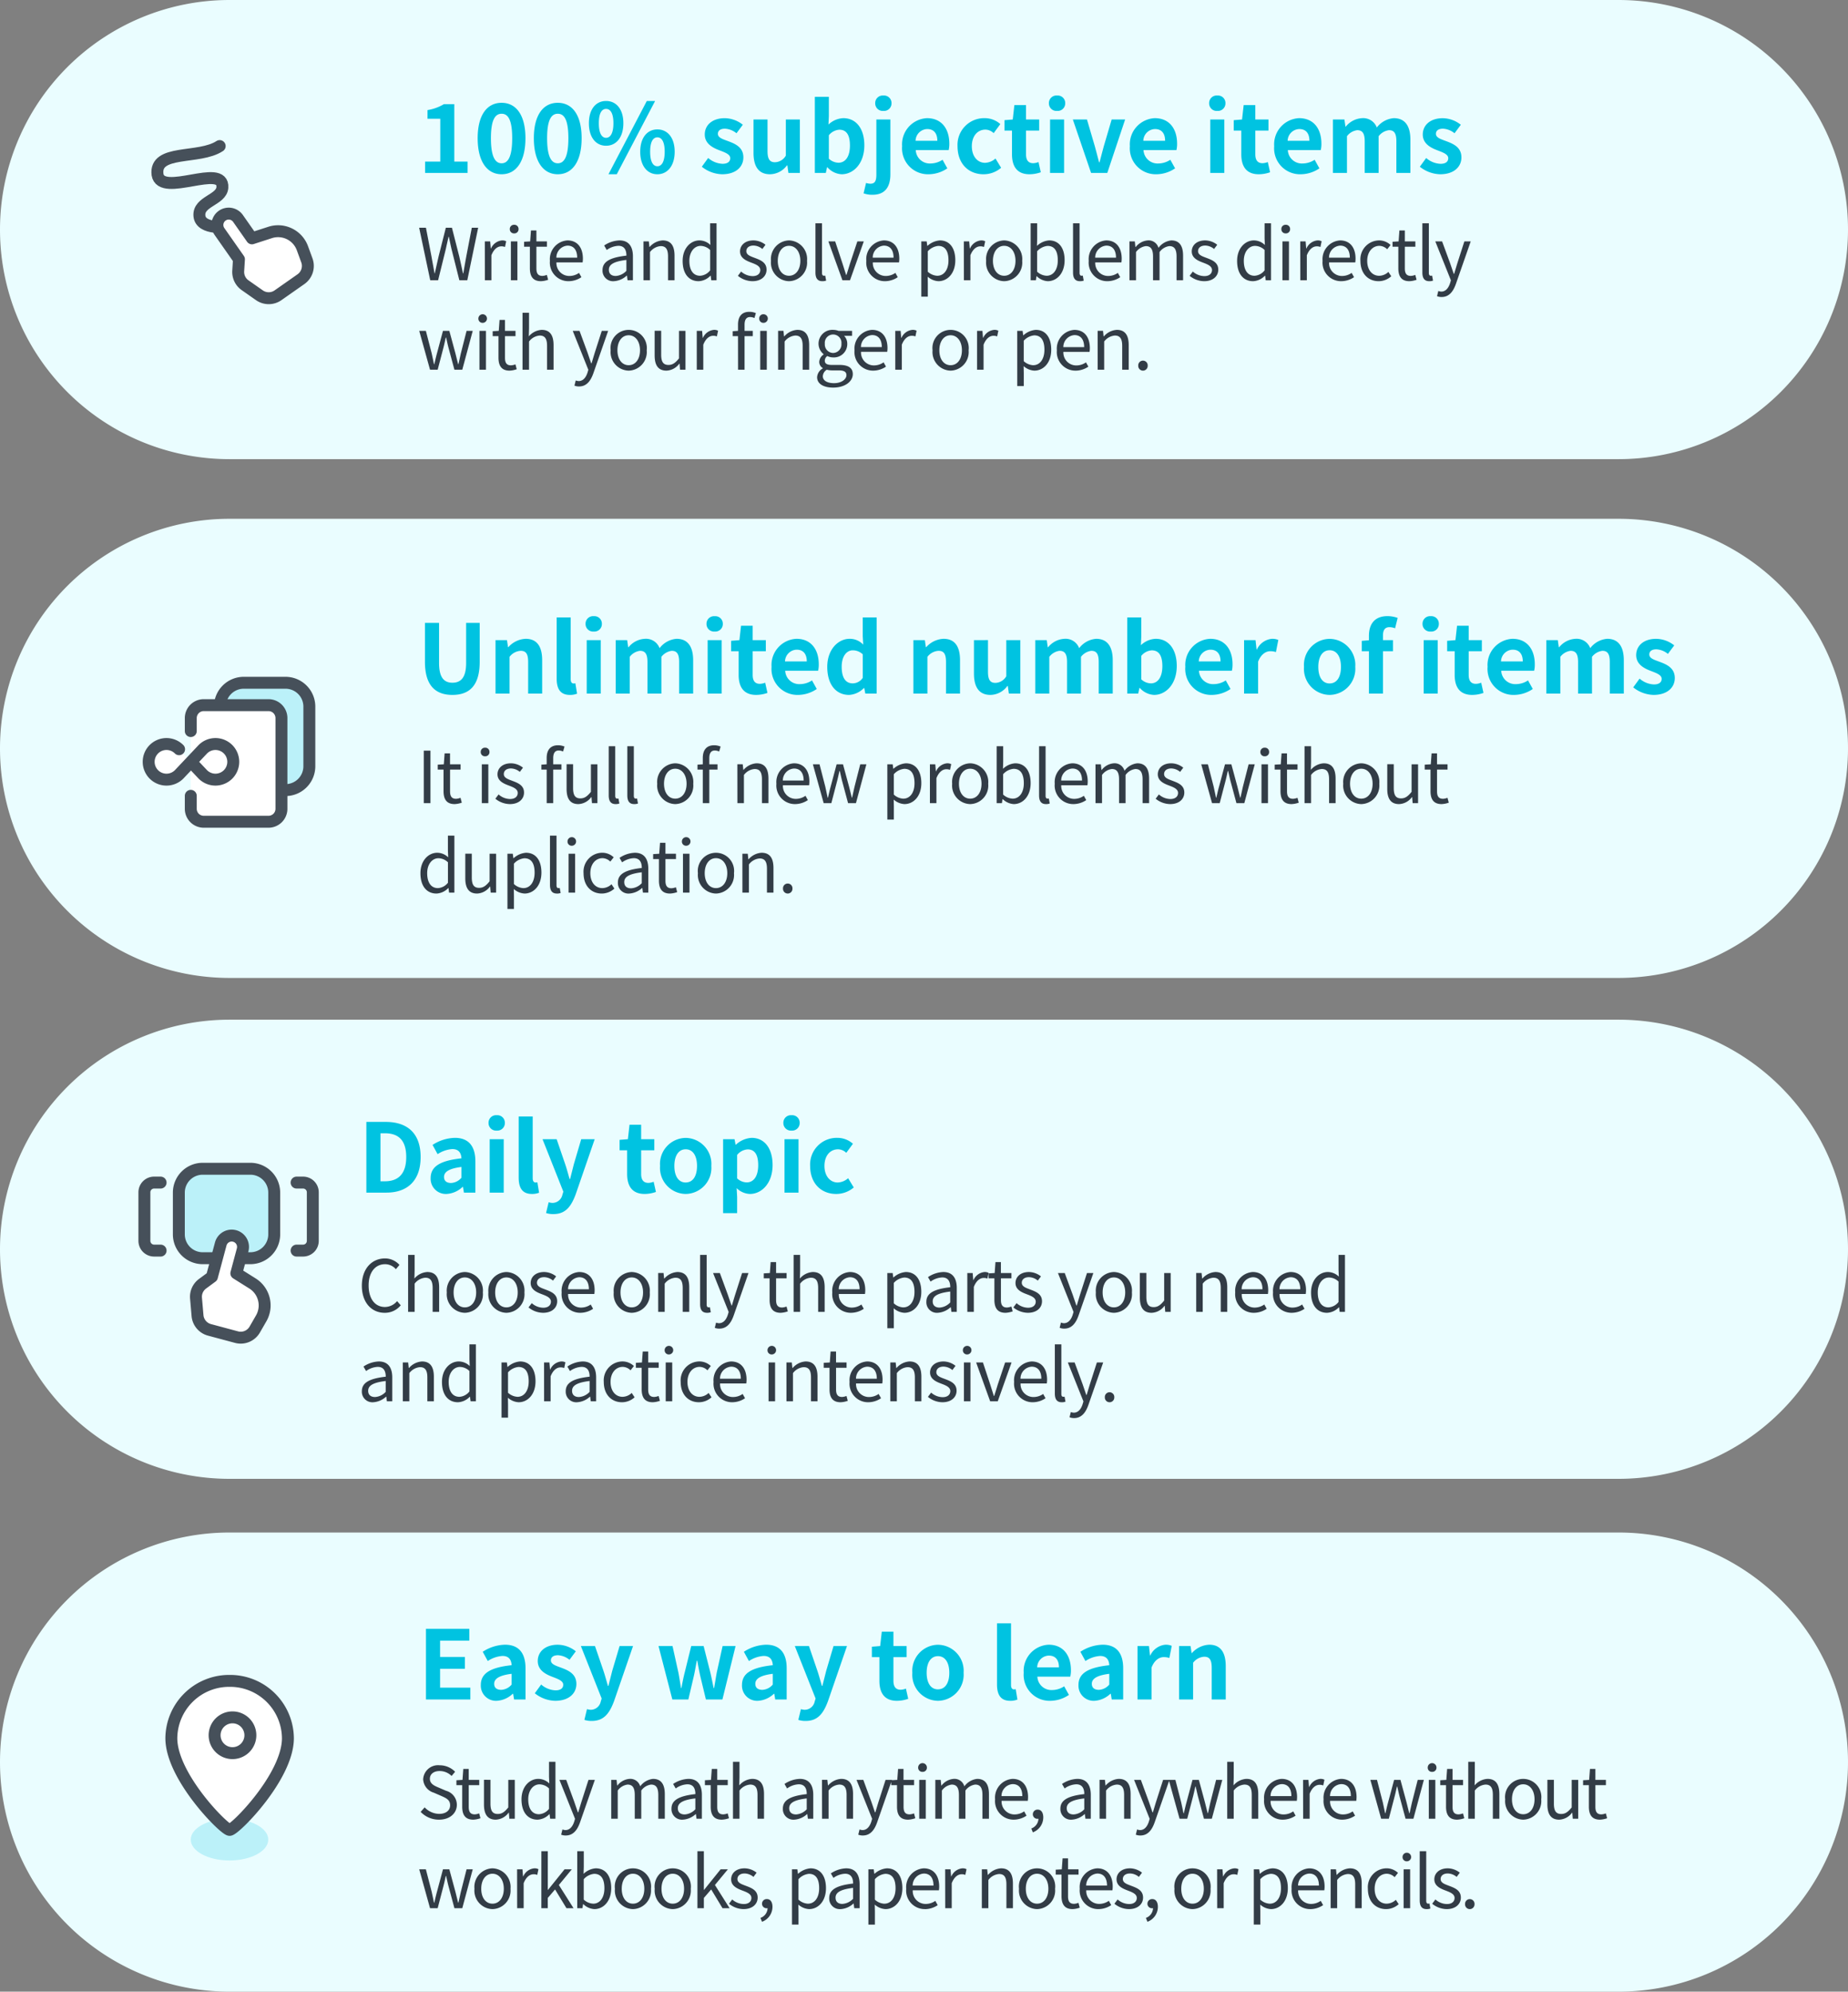 <svg xmlns="http://www.w3.org/2000/svg" width="310" height="334" viewBox="0 0 310 334"><rect x="0" y="0" width="310" height="334" fill="#808080" stroke="none"/><g transform="translate(-25 -160)"><path d="M38.5,0h233a38.5,38.5,0,0,1,0,77H38.5a38.5,38.5,0,0,1,0-77Z" transform="translate(25 417)" fill="#eafdff"/><path d="M3.648,14.156c1.836,0,2.988-1.1,2.988-2.5A2.45,2.45,0,0,0,4.824,9.308l-1.26-.54C2.88,8.48,2.112,8.156,2.112,7.3c0-.792.648-1.3,1.644-1.3a2.85,2.85,0,0,1,2,.828l.588-.708A3.607,3.607,0,0,0,3.756,5.036,2.5,2.5,0,0,0,.984,7.376,2.485,2.485,0,0,0,2.772,9.632l1.272.552c.828.372,1.464.66,1.464,1.56,0,.864-.7,1.44-1.848,1.44a3.407,3.407,0,0,1-2.424-1.092l-.672.756A4.2,4.2,0,0,0,3.648,14.156Zm5.748,0a4.1,4.1,0,0,0,1.2-.24L10.38,13.1a2.309,2.309,0,0,1-.744.168c-.756,0-1.008-.456-1.008-1.26V8.372h1.764V7.484H8.628V5.648H7.716L7.584,7.484l-1.02.06v.828h.972v3.612C7.536,13.28,8,14.156,9.4,14.156Zm3.768,0a2.8,2.8,0,0,0,2.16-1.176h.036L15.444,14h.912V7.484H15.264V12.1c-.624.78-1.092,1.1-1.764,1.1-.864,0-1.224-.516-1.224-1.728v-4H11.184v4.128C11.184,13.268,11.8,14.156,13.164,14.156Zm7.008,0a2.906,2.906,0,0,0,1.98-.924h.036l.1.768h.888V4.448h-1.08V6.956l.048,1.128A2.651,2.651,0,0,0,20.3,7.316c-1.488,0-2.82,1.32-2.82,3.432C17.484,12.92,18.54,14.156,20.172,14.156Zm.24-.912c-1.152,0-1.8-.936-1.8-2.508,0-1.488.828-2.5,1.884-2.5a2.335,2.335,0,0,1,1.6.684v3.42A2.281,2.281,0,0,1,20.412,13.244ZM24.9,16.808c1.3,0,1.98-.984,2.424-2.268l2.46-7.056H28.716l-1.164,3.624c-.18.576-.372,1.236-.552,1.824h-.06c-.2-.588-.432-1.26-.624-1.824L24.984,7.484h-1.14l2.616,6.528-.144.492c-.264.8-.732,1.4-1.476,1.4a1.557,1.557,0,0,1-.492-.108l-.216.876A2.006,2.006,0,0,0,24.9,16.808ZM32.532,14h1.092V9.272a2.407,2.407,0,0,1,1.644-1c.828,0,1.212.516,1.212,1.74V14h1.092V9.272a2.407,2.407,0,0,1,1.644-1c.828,0,1.212.516,1.212,1.74V14H41.52V9.872c0-1.668-.636-2.556-1.98-2.556a3.08,3.08,0,0,0-2.148,1.248,1.718,1.718,0,0,0-1.8-1.248,2.863,2.863,0,0,0-2.028,1.116h-.036l-.1-.948h-.9Zm12.012.156a3.491,3.491,0,0,0,2.16-.936h.036l.1.78h.9V9.992c0-1.608-.672-2.676-2.256-2.676a4.9,4.9,0,0,0-2.568.852l.432.756a3.59,3.59,0,0,1,1.956-.7c1.068,0,1.344.8,1.344,1.644-2.772.312-4.008,1.02-4.008,2.436A1.767,1.767,0,0,0,44.544,14.156Zm.312-.876c-.648,0-1.152-.3-1.152-1.044,0-.84.744-1.38,2.94-1.644v1.824A2.663,2.663,0,0,1,44.856,13.28Zm6.228.876a4.1,4.1,0,0,0,1.2-.24l-.216-.816a2.308,2.308,0,0,1-.744.168c-.756,0-1.008-.456-1.008-1.26V8.372H52.08V7.484H50.316V5.648H49.4l-.132,1.836-1.02.06v.828h.972v3.612C49.224,13.28,49.692,14.156,51.084,14.156ZM52.956,14h1.092V9.272a2.478,2.478,0,0,1,1.788-1c.864,0,1.236.516,1.236,1.74V14h1.092V9.872c0-1.668-.624-2.556-1.992-2.556a3.059,3.059,0,0,0-2.16,1.092l.036-1.344V4.448H52.956Zm10.272.156a3.491,3.491,0,0,0,2.16-.936h.036l.1.78h.9V9.992c0-1.608-.672-2.676-2.256-2.676a4.9,4.9,0,0,0-2.568.852l.432.756a3.59,3.59,0,0,1,1.956-.7c1.068,0,1.344.8,1.344,1.644-2.772.312-4.008,1.02-4.008,2.436A1.767,1.767,0,0,0,63.228,14.156Zm.312-.876c-.648,0-1.152-.3-1.152-1.044,0-.84.744-1.38,2.94-1.644v1.824A2.663,2.663,0,0,1,63.54,13.28ZM67.9,14h1.092V9.272a2.478,2.478,0,0,1,1.788-1c.864,0,1.236.516,1.236,1.74V14H73.1V9.872c0-1.668-.624-2.556-1.992-2.556a3.125,3.125,0,0,0-2.184,1.1h-.036l-.1-.936h-.9Zm6.84,2.808c1.3,0,1.98-.984,2.424-2.268l2.46-7.056H78.552l-1.164,3.624c-.18.576-.372,1.236-.552,1.824h-.06c-.2-.588-.432-1.26-.624-1.824L74.82,7.484H73.68L76.3,14.012l-.144.492c-.264.8-.732,1.4-1.476,1.4a1.557,1.557,0,0,1-.492-.108l-.216.876A2.006,2.006,0,0,0,74.736,16.808Zm7.6-2.652a4.1,4.1,0,0,0,1.2-.24l-.216-.816a2.308,2.308,0,0,1-.744.168c-.756,0-1.008-.456-1.008-1.26V8.372h1.764V7.484H81.564V5.648h-.912L80.52,7.484l-1.02.06v.828h.972v3.612C80.472,13.28,80.94,14.156,82.332,14.156ZM84.2,14H85.3V7.484H84.2Zm.552-7.86a.693.693,0,0,0,.732-.732.732.732,0,0,0-1.464,0A.693.693,0,0,0,84.756,6.14ZM86.9,14H88V9.272a2.407,2.407,0,0,1,1.644-1c.828,0,1.212.516,1.212,1.74V14h1.092V9.272a2.407,2.407,0,0,1,1.644-1c.828,0,1.212.516,1.212,1.74V14h1.092V9.872c0-1.668-.636-2.556-1.98-2.556a3.08,3.08,0,0,0-2.148,1.248,1.718,1.718,0,0,0-1.8-1.248,2.863,2.863,0,0,0-2.028,1.116H87.9l-.1-.948h-.9Zm13.14.156a3.878,3.878,0,0,0,2.16-.672l-.4-.72a2.809,2.809,0,0,1-1.632.516A2.159,2.159,0,0,1,98.016,11h4.392a4.263,4.263,0,0,0,.048-.624c0-1.86-.936-3.06-2.592-3.06a3.152,3.152,0,0,0-2.94,3.432A3.114,3.114,0,0,0,100.044,14.156ZM98,10.208a2,2,0,0,1,1.872-2.016c1.02,0,1.62.708,1.62,2.016Zm5.256,6.072a2.67,2.67,0,0,0,1.752-2.508c0-.8-.348-1.3-.924-1.3a.78.78,0,0,0-.828.768.752.752,0,0,0,.8.768A.492.492,0,0,0,104.2,14a1.8,1.8,0,0,1-1.2,1.632Zm6.528-2.124a3.491,3.491,0,0,0,2.16-.936h.036l.1.78h.9V9.992c0-1.608-.672-2.676-2.256-2.676a4.9,4.9,0,0,0-2.568.852l.432.756a3.59,3.59,0,0,1,1.956-.7c1.068,0,1.344.8,1.344,1.644-2.772.312-4.008,1.02-4.008,2.436A1.767,1.767,0,0,0,109.788,14.156Zm.312-.876c-.648,0-1.152-.3-1.152-1.044,0-.84.744-1.38,2.94-1.644v1.824A2.663,2.663,0,0,1,110.1,13.28Zm4.356.72h1.092V9.272a2.478,2.478,0,0,1,1.788-1c.864,0,1.236.516,1.236,1.74V14h1.092V9.872c0-1.668-.624-2.556-1.992-2.556a3.125,3.125,0,0,0-2.184,1.1h-.036l-.1-.936h-.9Zm6.84,2.808c1.3,0,1.98-.984,2.424-2.268l2.46-7.056h-1.068l-1.164,3.624c-.18.576-.372,1.236-.552,1.824h-.06c-.2-.588-.432-1.26-.624-1.824L121.38,7.484h-1.14l2.616,6.528-.144.492c-.264.8-.732,1.4-1.476,1.4a1.557,1.557,0,0,1-.492-.108l-.216.876A2.006,2.006,0,0,0,121.3,16.808ZM127.872,14h1.284l.912-3.492c.168-.624.3-1.236.444-1.9h.06c.156.66.276,1.26.444,1.872L131.964,14h1.32l1.752-6.516H134l-.96,3.768c-.144.624-.264,1.212-.408,1.824h-.048c-.156-.612-.3-1.2-.456-1.824l-1.02-3.768h-1.068l-1.008,3.768c-.168.612-.3,1.212-.444,1.824h-.06c-.12-.612-.252-1.2-.384-1.824l-.972-3.768H126.06Zm7.992,0h1.092V9.272a2.478,2.478,0,0,1,1.788-1c.864,0,1.236.516,1.236,1.74V14h1.092V9.872c0-1.668-.624-2.556-1.992-2.556a3.059,3.059,0,0,0-2.16,1.092l.036-1.344V4.448h-1.092Zm9.312.156a3.878,3.878,0,0,0,2.16-.672l-.4-.72a2.809,2.809,0,0,1-1.632.516,2.159,2.159,0,0,1-2.16-2.28h4.392a4.263,4.263,0,0,0,.048-.624c0-1.86-.936-3.06-2.592-3.06a3.152,3.152,0,0,0-2.94,3.432A3.114,3.114,0,0,0,145.176,14.156Zm-2.04-3.948a2,2,0,0,1,1.872-2.016c1.02,0,1.62.708,1.62,2.016ZM148.6,14h1.092V9.812c.432-1.116,1.1-1.5,1.644-1.5a1.542,1.542,0,0,1,.636.108l.2-.96a1.389,1.389,0,0,0-.7-.144,2.25,2.25,0,0,0-1.848,1.356h-.036l-.1-1.188h-.9Zm6.552.156a3.878,3.878,0,0,0,2.16-.672l-.4-.72a2.809,2.809,0,0,1-1.632.516A2.159,2.159,0,0,1,153.12,11h4.392a4.263,4.263,0,0,0,.048-.624c0-1.86-.936-3.06-2.592-3.06a3.152,3.152,0,0,0-2.94,3.432A3.114,3.114,0,0,0,155.148,14.156Zm-2.04-3.948a2,2,0,0,1,1.872-2.016c1.02,0,1.62.708,1.62,2.016ZM161.688,14h1.284l.912-3.492c.168-.624.3-1.236.444-1.9h.06c.156.66.276,1.26.444,1.872L165.78,14h1.32l1.752-6.516H167.82l-.96,3.768c-.144.624-.264,1.212-.408,1.824H166.4c-.156-.612-.3-1.2-.456-1.824l-1.02-3.768H163.86l-1.008,3.768c-.168.612-.3,1.212-.444,1.824h-.06c-.12-.612-.252-1.2-.384-1.824l-.972-3.768h-1.116Zm7.992,0h1.092V7.484H169.68Zm.552-7.86a.693.693,0,0,0,.732-.732.732.732,0,0,0-1.464,0A.693.693,0,0,0,170.232,6.14Zm4.2,8.016a4.1,4.1,0,0,0,1.2-.24l-.216-.816a2.309,2.309,0,0,1-.744.168c-.756,0-1.008-.456-1.008-1.26V8.372h1.764V7.484h-1.764V5.648h-.912l-.132,1.836-1.02.06v.828h.972v3.612C172.572,13.28,173.04,14.156,174.432,14.156ZM176.3,14H177.4V9.272a2.478,2.478,0,0,1,1.788-1c.864,0,1.236.516,1.236,1.74V14h1.092V9.872c0-1.668-.624-2.556-1.992-2.556a3.059,3.059,0,0,0-2.16,1.092l.036-1.344V4.448H176.3Zm9.216.156a3.111,3.111,0,0,0,3.024-3.408,3.048,3.048,0,1,0-6.048,0A3.111,3.111,0,0,0,185.52,14.156Zm0-.912c-1.128,0-1.884-1-1.884-2.5s.756-2.52,1.884-2.52,1.9,1.02,1.9,2.52S186.648,13.244,185.52,13.244Zm6.036.912a2.8,2.8,0,0,0,2.16-1.176h.036l.084,1.02h.912V7.484h-1.092V12.1c-.624.78-1.092,1.1-1.764,1.1-.864,0-1.224-.516-1.224-1.728v-4h-1.092v4.128C189.576,13.268,190.188,14.156,191.556,14.156Zm6.84,0a4.1,4.1,0,0,0,1.2-.24l-.216-.816a2.309,2.309,0,0,1-.744.168c-.756,0-1.008-.456-1.008-1.26V8.372h1.764V7.484h-1.764V5.648h-.912l-.132,1.836-1.02.06v.828h.972v3.612C196.536,13.28,197,14.156,198.4,14.156ZM2.136,29H3.42l.912-3.492c.168-.624.3-1.236.444-1.9h.06c.156.66.276,1.26.444,1.872L6.228,29h1.32L9.3,22.484H8.268l-.96,3.768c-.144.624-.264,1.212-.408,1.824H6.852c-.156-.612-.3-1.2-.456-1.824l-1.02-3.768H4.308L3.3,26.252c-.168.612-.3,1.212-.444,1.824H2.8c-.12-.612-.252-1.2-.384-1.824L1.44,22.484H.324Zm10.476.156a3.111,3.111,0,0,0,3.024-3.408,3.126,3.126,0,0,0-3.024-3.432,3.126,3.126,0,0,0-3.024,3.432A3.111,3.111,0,0,0,12.612,29.156Zm0-.912c-1.128,0-1.884-1-1.884-2.5s.756-2.52,1.884-2.52,1.9,1.02,1.9,2.52S13.74,28.244,12.612,28.244Zm4.14.756h1.092V24.812c.432-1.116,1.1-1.5,1.644-1.5a1.542,1.542,0,0,1,.636.108l.2-.96a1.389,1.389,0,0,0-.7-.144,2.25,2.25,0,0,0-1.848,1.356h-.036l-.1-1.188h-.9Zm4.056,0h1.08V27.284l1.224-1.428L25.02,29h1.188l-2.46-3.888,2.172-2.628H24.7l-2.772,3.444h-.036v-6.48h-1.08Zm8.892.156c1.5,0,2.832-1.284,2.832-3.528,0-1.992-.912-3.312-2.6-3.312a3.283,3.283,0,0,0-2.04.924l.036-1.176V19.448H26.832V29h.876l.1-.672h.048A2.894,2.894,0,0,0,29.7,29.156Zm-.18-.912a2.5,2.5,0,0,1-1.6-.684V24.14a2.691,2.691,0,0,1,1.752-.9c1.236,0,1.716.972,1.716,2.412C31.392,27.272,30.6,28.244,29.52,28.244Zm6.66.912A3.111,3.111,0,0,0,39.2,25.748a3.048,3.048,0,1,0-6.048,0A3.111,3.111,0,0,0,36.18,29.156Zm0-.912c-1.128,0-1.884-1-1.884-2.5s.756-2.52,1.884-2.52,1.9,1.02,1.9,2.52S37.308,28.244,36.18,28.244Zm6.672.912a3.111,3.111,0,0,0,3.024-3.408,3.048,3.048,0,1,0-6.048,0A3.111,3.111,0,0,0,42.852,29.156Zm0-.912c-1.128,0-1.884-1-1.884-2.5s.756-2.52,1.884-2.52,1.9,1.02,1.9,2.52S43.98,28.244,42.852,28.244Zm4.14.756h1.08V27.284L49.3,25.856,51.2,29h1.188l-2.46-3.888L52.1,22.484H50.88l-2.772,3.444h-.036v-6.48h-1.08Zm7.728.156c1.536,0,2.376-.876,2.376-1.932,0-1.236-1.044-1.62-1.992-1.98-.732-.276-1.4-.5-1.4-1.128,0-.5.384-.936,1.212-.936a2.386,2.386,0,0,1,1.476.576l.528-.708a3.312,3.312,0,0,0-2.016-.732c-1.416,0-2.256.816-2.256,1.848,0,1.1,1,1.548,1.908,1.884.72.276,1.488.564,1.488,1.236,0,.564-.42,1.02-1.284,1.02a2.955,2.955,0,0,1-1.932-.768l-.54.72A3.93,3.93,0,0,0,54.72,29.156Zm3.108,2.124a2.67,2.67,0,0,0,1.752-2.508c0-.8-.348-1.3-.924-1.3a.78.78,0,0,0-.828.768.752.752,0,0,0,.8.768A.492.492,0,0,0,58.764,29a1.8,1.8,0,0,1-1.2,1.632Zm5.028.468h1.092V29.54l-.024-1.14a2.94,2.94,0,0,0,1.8.756c1.5,0,2.832-1.284,2.832-3.516,0-2-.912-3.324-2.592-3.324a3.475,3.475,0,0,0-2.076.912h-.036l-.1-.744h-.9Zm2.688-3.5a2.525,2.525,0,0,1-1.6-.684V24.14a2.717,2.717,0,0,1,1.752-.9c1.236,0,1.716.972,1.716,2.412C67.416,27.272,66.624,28.244,65.544,28.244Zm5.46.912a3.491,3.491,0,0,0,2.16-.936H73.2l.1.78h.9V24.992c0-1.608-.672-2.676-2.256-2.676a4.9,4.9,0,0,0-2.568.852l.432.756a3.59,3.59,0,0,1,1.956-.7c1.068,0,1.344.8,1.344,1.644-2.772.312-4.008,1.02-4.008,2.436A1.767,1.767,0,0,0,71,29.156Zm.312-.876c-.648,0-1.152-.3-1.152-1.044,0-.84.744-1.38,2.94-1.644v1.824A2.663,2.663,0,0,1,71.316,28.28Zm4.356,3.468h1.092V29.54L76.74,28.4a2.94,2.94,0,0,0,1.8.756c1.5,0,2.832-1.284,2.832-3.516,0-2-.912-3.324-2.592-3.324a3.475,3.475,0,0,0-2.076.912h-.036l-.1-.744h-.9Zm2.688-3.5a2.525,2.525,0,0,1-1.6-.684V24.14a2.717,2.717,0,0,1,1.752-.9c1.236,0,1.716.972,1.716,2.412C80.232,27.272,79.44,28.244,78.36,28.244Zm6.78.912a3.878,3.878,0,0,0,2.16-.672l-.4-.72a2.809,2.809,0,0,1-1.632.516A2.159,2.159,0,0,1,83.112,26H87.5a4.263,4.263,0,0,0,.048-.624c0-1.86-.936-3.06-2.592-3.06a3.152,3.152,0,0,0-2.94,3.432A3.114,3.114,0,0,0,85.14,29.156ZM83.1,25.208a2,2,0,0,1,1.872-2.016c1.02,0,1.62.708,1.62,2.016ZM88.56,29h1.092V24.812c.432-1.116,1.1-1.5,1.644-1.5a1.542,1.542,0,0,1,.636.108l.2-.96a1.389,1.389,0,0,0-.7-.144,2.25,2.25,0,0,0-1.848,1.356h-.036l-.1-1.188h-.9ZM94.7,29H95.8V24.272a2.478,2.478,0,0,1,1.788-1c.864,0,1.236.516,1.236,1.74V29h1.092V24.872c0-1.668-.624-2.556-1.992-2.556a3.125,3.125,0,0,0-2.184,1.1H95.7l-.1-.936h-.9Zm9.264.156a3.111,3.111,0,0,0,3.024-3.408,3.048,3.048,0,1,0-6.048,0A3.111,3.111,0,0,0,103.968,29.156Zm0-.912c-1.128,0-1.884-1-1.884-2.5s.756-2.52,1.884-2.52,1.9,1.02,1.9,2.52S105.1,28.244,103.968,28.244Zm5.964.912a4.1,4.1,0,0,0,1.2-.24l-.216-.816a2.308,2.308,0,0,1-.744.168c-.756,0-1.008-.456-1.008-1.26V23.372h1.764v-.888h-1.764V20.648h-.912l-.132,1.836-1.02.06v.828h.972v3.612C108.072,28.28,108.54,29.156,109.932,29.156Zm4.32,0a3.878,3.878,0,0,0,2.16-.672l-.4-.72a2.809,2.809,0,0,1-1.632.516,2.159,2.159,0,0,1-2.16-2.28h4.392a4.263,4.263,0,0,0,.048-.624c0-1.86-.936-3.06-2.592-3.06a3.152,3.152,0,0,0-2.94,3.432A3.114,3.114,0,0,0,114.252,29.156Zm-2.04-3.948a2,2,0,0,1,1.872-2.016c1.02,0,1.62.708,1.62,2.016Zm7.164,3.948c1.536,0,2.376-.876,2.376-1.932,0-1.236-1.044-1.62-1.992-1.98-.732-.276-1.4-.5-1.4-1.128,0-.5.384-.936,1.212-.936a2.386,2.386,0,0,1,1.476.576l.528-.708a3.312,3.312,0,0,0-2.016-.732c-1.416,0-2.256.816-2.256,1.848,0,1.1,1,1.548,1.908,1.884.72.276,1.488.564,1.488,1.236,0,.564-.42,1.02-1.284,1.02a2.955,2.955,0,0,1-1.932-.768l-.54.72A3.93,3.93,0,0,0,119.376,29.156Zm3.108,2.124a2.67,2.67,0,0,0,1.752-2.508c0-.8-.348-1.3-.924-1.3a.78.78,0,0,0-.828.768.752.752,0,0,0,.8.768A.492.492,0,0,0,123.42,29a1.8,1.8,0,0,1-1.2,1.632Zm7.56-2.124a3.111,3.111,0,0,0,3.024-3.408,3.048,3.048,0,1,0-6.048,0A3.111,3.111,0,0,0,130.044,29.156Zm0-.912c-1.128,0-1.884-1-1.884-2.5s.756-2.52,1.884-2.52,1.9,1.02,1.9,2.52S131.172,28.244,130.044,28.244Zm4.14.756h1.092V24.812c.432-1.116,1.1-1.5,1.644-1.5a1.542,1.542,0,0,1,.636.108l.2-.96a1.389,1.389,0,0,0-.7-.144,2.25,2.25,0,0,0-1.848,1.356h-.036l-.1-1.188h-.9Zm6.144,2.748h1.092V29.54L141.4,28.4a2.94,2.94,0,0,0,1.8.756c1.5,0,2.832-1.284,2.832-3.516,0-2-.912-3.324-2.592-3.324a3.475,3.475,0,0,0-2.076.912h-.036l-.1-.744h-.9Zm2.688-3.5a2.525,2.525,0,0,1-1.6-.684V24.14a2.717,2.717,0,0,1,1.752-.9c1.236,0,1.716.972,1.716,2.412C144.888,27.272,144.1,28.244,143.016,28.244Zm6.78.912a3.878,3.878,0,0,0,2.16-.672l-.4-.72a2.809,2.809,0,0,1-1.632.516,2.159,2.159,0,0,1-2.16-2.28h4.392a4.263,4.263,0,0,0,.048-.624c0-1.86-.936-3.06-2.592-3.06a3.152,3.152,0,0,0-2.94,3.432A3.114,3.114,0,0,0,149.8,29.156Zm-2.04-3.948a2,2,0,0,1,1.872-2.016c1.02,0,1.62.708,1.62,2.016ZM153.216,29h1.092V24.272a2.478,2.478,0,0,1,1.788-1c.864,0,1.236.516,1.236,1.74V29h1.092V24.872c0-1.668-.624-2.556-1.992-2.556a3.125,3.125,0,0,0-2.184,1.1h-.036l-.1-.936h-.9Zm9.3.156a3.159,3.159,0,0,0,2.112-.828l-.48-.732a2.3,2.3,0,0,1-1.536.648c-1.2,0-2.016-1-2.016-2.5s.864-2.52,2.052-2.52a1.927,1.927,0,0,1,1.3.576l.564-.72a2.786,2.786,0,0,0-1.908-.768,3.172,3.172,0,0,0-3.144,3.432C159.456,27.908,160.788,29.156,162.516,29.156Zm2.94-.156h1.092V22.484h-1.092Zm.552-7.86a.72.72,0,1,0-.732-.732A.693.693,0,0,0,166.008,21.14Zm3.3,8.016a1.681,1.681,0,0,0,.636-.1l-.156-.84a.959.959,0,0,1-.228.024c-.168,0-.312-.132-.312-.468V19.448h-1.092V27.7C168.156,28.628,168.492,29.156,169.308,29.156Zm3.372,0c1.536,0,2.376-.876,2.376-1.932,0-1.236-1.044-1.62-1.992-1.98-.732-.276-1.4-.5-1.4-1.128,0-.5.384-.936,1.212-.936a2.386,2.386,0,0,1,1.476.576l.528-.708a3.312,3.312,0,0,0-2.016-.732c-1.416,0-2.256.816-2.256,1.848,0,1.1,1,1.548,1.908,1.884.72.276,1.488.564,1.488,1.236,0,.564-.42,1.02-1.284,1.02a2.955,2.955,0,0,1-1.932-.768l-.54.72A3.93,3.93,0,0,0,172.68,29.156Zm3.876,0a.793.793,0,0,0,.792-.828.794.794,0,1,0-1.584,0A.793.793,0,0,0,176.556,29.156Z" transform="translate(95 451)" fill="#323c46"/><path d="M1.456,0H8.9V-1.984H3.824V-5.152h4.16V-7.136H3.824V-9.872h4.9v-1.984H1.456ZM13.312.224a4.213,4.213,0,0,0,2.7-1.184h.064l.16.96h1.92V-5.232c0-2.592-1.168-3.952-3.44-3.952A7.158,7.158,0,0,0,10.976-8l.848,1.552A5.062,5.062,0,0,1,14.288-7.3c1.1,0,1.488.672,1.536,1.552-3.616.384-5.168,1.392-5.168,3.312A2.545,2.545,0,0,0,13.312.224Zm.768-1.84c-.688,0-1.184-.3-1.184-1.008,0-.8.736-1.408,2.928-1.68V-2.5A2.435,2.435,0,0,1,14.08-1.616ZM23.12.224c2.336,0,3.568-1.264,3.568-2.832,0-1.664-1.312-2.256-2.5-2.7-.944-.352-1.776-.592-1.776-1.248,0-.512.384-.864,1.2-.864a3.335,3.335,0,0,1,1.92.768L26.592-8.08a4.966,4.966,0,0,0-3.04-1.1c-2.048,0-3.344,1.136-3.344,2.736,0,1.5,1.264,2.192,2.4,2.624.944.368,1.872.672,1.872,1.344,0,.56-.4.944-1.3.944a3.89,3.89,0,0,1-2.4-.976L19.712-1.04A5.683,5.683,0,0,0,23.12.224ZM29.264,3.6c2,0,2.96-1.216,3.744-3.328L36.192-8.96H33.936L32.7-4.8c-.208.832-.432,1.7-.64,2.528h-.08C31.728-3.136,31.5-4,31.232-4.8L29.808-8.96H27.44l3.488,8.8-.16.528a1.715,1.715,0,0,1-1.68,1.36,2.41,2.41,0,0,1-.624-.112l-.432,1.808A3.794,3.794,0,0,0,29.264,3.6ZM42.784,0h2.688l.912-3.9c.192-.832.32-1.664.5-2.608h.08c.176.944.32,1.76.512,2.608L48.416,0h2.768l2.208-8.96H51.216L50.24-4.544c-.16.88-.288,1.728-.448,2.624h-.08c-.192-.9-.352-1.744-.56-2.624L48.032-8.96h-2.08L44.864-4.544c-.224.864-.384,1.728-.56,2.624H44.24c-.16-.9-.272-1.744-.448-2.624L42.816-8.96H40.464ZM57.12.224a4.213,4.213,0,0,0,2.7-1.184h.064l.16.96h1.92V-5.232c0-2.592-1.168-3.952-3.44-3.952A7.158,7.158,0,0,0,54.784-8l.848,1.552A5.062,5.062,0,0,1,58.1-7.3c1.1,0,1.488.672,1.536,1.552-3.616.384-5.168,1.392-5.168,3.312A2.545,2.545,0,0,0,57.12.224Zm.768-1.84c-.688,0-1.184-.3-1.184-1.008,0-.8.736-1.408,2.928-1.68V-2.5A2.435,2.435,0,0,1,57.888-1.616ZM65.152,3.6c2,0,2.96-1.216,3.744-3.328L72.08-8.96H69.824L68.592-4.8c-.208.832-.432,1.7-.64,2.528h-.08C67.616-3.136,67.392-4,67.12-4.8L65.7-8.96H63.328l3.488,8.8-.16.528a1.715,1.715,0,0,1-1.68,1.36,2.41,2.41,0,0,1-.624-.112L63.92,3.424A3.794,3.794,0,0,0,65.152,3.6ZM80.464.224a5.79,5.79,0,0,0,1.888-.336l-.384-1.712a2.618,2.618,0,0,1-.88.192c-.8,0-1.216-.48-1.216-1.5V-7.1H82.08V-8.96H79.872v-2.416H77.92L77.648-8.96l-1.392.112V-7.1H77.52v3.968C77.52-1.136,78.336.224,80.464.224Zm6.88,0a4.371,4.371,0,0,0,4.3-4.7,4.371,4.371,0,0,0-4.3-4.7,4.371,4.371,0,0,0-4.3,4.7A4.371,4.371,0,0,0,87.344.224Zm0-1.92c-1.216,0-1.9-1.088-1.9-2.784,0-1.68.688-2.784,1.9-2.784s1.9,1.1,1.9,2.784C89.248-2.784,88.56-1.7,87.344-1.7ZM99.456.224a3.14,3.14,0,0,0,1.216-.208l-.288-1.744a1.325,1.325,0,0,1-.32.032c-.224,0-.464-.176-.464-.72V-12.768H97.248V-2.512C97.248-.848,97.824.224,99.456.224Zm6.736,0a5.641,5.641,0,0,0,3.12-.992l-.8-1.44a3.693,3.693,0,0,1-2.016.624,2.354,2.354,0,0,1-2.48-2.24h5.52a4.422,4.422,0,0,0,.112-1.088c0-2.464-1.28-4.272-3.744-4.272a4.391,4.391,0,0,0-4.176,4.7A4.35,4.35,0,0,0,106.192.224Zm-2.208-5.616a2.017,2.017,0,0,1,1.952-1.968c1.152,0,1.7.768,1.7,1.968ZM113.568.224a4.213,4.213,0,0,0,2.7-1.184h.064l.16.96h1.92V-5.232c0-2.592-1.168-3.952-3.44-3.952A7.158,7.158,0,0,0,111.232-8l.848,1.552a5.062,5.062,0,0,1,2.464-.848c1.1,0,1.488.672,1.536,1.552-3.616.384-5.168,1.392-5.168,3.312A2.545,2.545,0,0,0,113.568.224Zm.768-1.84c-.688,0-1.184-.3-1.184-1.008,0-.8.736-1.408,2.928-1.68V-2.5A2.435,2.435,0,0,1,114.336-1.616ZM120.816,0h2.352V-5.344c.5-1.3,1.344-1.76,2.048-1.76a2.993,2.993,0,0,1,.944.144l.4-2.032a2.535,2.535,0,0,0-1.056-.192,3.1,3.1,0,0,0-2.544,1.808h-.048l-.176-1.584h-1.92Zm6.976,0h2.352V-6.16A2.518,2.518,0,0,1,132-7.168c.88,0,1.264.48,1.264,1.872V0h2.352V-5.584c0-2.256-.832-3.6-2.768-3.6a4.13,4.13,0,0,0-2.912,1.408h-.048l-.176-1.184h-1.92Z" transform="translate(95 445)" fill="#00c3e1"/><path d="M6.5,0C10.09,0,13,1.567,13,3.5S10.09,7,6.5,7,0,5.433,0,3.5,2.91,0,6.5,0Z" transform="translate(57 465)" fill="#00c3e1" opacity="0.2"/><path d="M-4306.759,1677.752c-.886,0-9.778-8.919-9.778-15.376a9.7,9.7,0,0,1,9.778-9.61,9.7,9.7,0,0,1,9.777,9.61C-4296.982,1668.832-4305.873,1677.752-4306.759,1677.752Z" transform="translate(4370.279 -1210.884)" fill="#fff" stroke="#46505a" stroke-miterlimit="10" stroke-width="2"/><path d="M3,0A3,3,0,1,1,0,3,3,3,0,0,1,3,0Z" transform="translate(61 448)" fill="none" stroke="#46505a" stroke-width="2"/><path d="M38.5,0h233a38.5,38.5,0,0,1,0,77H38.5a38.5,38.5,0,0,1,0-77Z" transform="translate(25 331)" fill="#eafdff"/><path d="M4.524.156a3.4,3.4,0,0,0,2.7-1.26l-.612-.7a2.674,2.674,0,0,1-2.04.984c-1.68,0-2.736-1.392-2.736-3.612,0-2.2,1.1-3.564,2.772-3.564a2.4,2.4,0,0,1,1.8.84l.6-.72A3.252,3.252,0,0,0,4.6-8.964C2.364-8.964.7-7.236.7-4.392S2.34.156,4.524.156ZM8.46,0H9.552V-4.728a2.478,2.478,0,0,1,1.788-1c.864,0,1.236.516,1.236,1.74V0h1.092V-4.128c0-1.668-.624-2.556-1.992-2.556a3.059,3.059,0,0,0-2.16,1.092l.036-1.344V-9.552H8.46Zm9.516.156A3.111,3.111,0,0,0,21-3.252a3.126,3.126,0,0,0-3.024-3.432,3.126,3.126,0,0,0-3.024,3.432A3.111,3.111,0,0,0,17.976.156Zm0-.912c-1.128,0-1.884-1-1.884-2.5s.756-2.52,1.884-2.52,1.9,1.02,1.9,2.52S19.1-.756,17.976-.756Zm6.972.912a3.111,3.111,0,0,0,3.024-3.408,3.126,3.126,0,0,0-3.024-3.432,3.126,3.126,0,0,0-3.024,3.432A3.111,3.111,0,0,0,24.948.156Zm0-.912c-1.128,0-1.884-1-1.884-2.5s.756-2.52,1.884-2.52,1.9,1.02,1.9,2.52S26.076-.756,24.948-.756Zm6.144.912c1.536,0,2.376-.876,2.376-1.932,0-1.236-1.044-1.62-1.992-1.98-.732-.276-1.4-.5-1.4-1.128,0-.5.384-.936,1.212-.936a2.386,2.386,0,0,1,1.476.576l.528-.708a3.312,3.312,0,0,0-2.016-.732c-1.416,0-2.256.816-2.256,1.848,0,1.1,1,1.548,1.908,1.884.72.276,1.488.564,1.488,1.236,0,.564-.42,1.02-1.284,1.02A2.955,2.955,0,0,1,29.2-1.464l-.54.72A3.93,3.93,0,0,0,31.092.156Zm6.24,0a3.878,3.878,0,0,0,2.16-.672l-.4-.72a2.809,2.809,0,0,1-1.632.516A2.159,2.159,0,0,1,35.3-3H39.7a4.263,4.263,0,0,0,.048-.624c0-1.86-.936-3.06-2.592-3.06a3.152,3.152,0,0,0-2.94,3.432A3.114,3.114,0,0,0,37.332.156Zm-2.04-3.948a2,2,0,0,1,1.872-2.016c1.02,0,1.62.708,1.62,2.016ZM45.972.156A3.111,3.111,0,0,0,49-3.252a3.126,3.126,0,0,0-3.024-3.432,3.126,3.126,0,0,0-3.024,3.432A3.111,3.111,0,0,0,45.972.156Zm0-.912c-1.128,0-1.884-1-1.884-2.5s.756-2.52,1.884-2.52,1.9,1.02,1.9,2.52S47.1-.756,45.972-.756ZM50.412,0H51.5V-4.728a2.478,2.478,0,0,1,1.788-1c.864,0,1.236.516,1.236,1.74V0H55.62V-4.128c0-1.668-.624-2.556-1.992-2.556a3.125,3.125,0,0,0-2.184,1.1h-.036l-.1-.936h-.9ZM58.6.156a1.681,1.681,0,0,0,.636-.1l-.156-.84a.959.959,0,0,1-.228.024c-.168,0-.312-.132-.312-.468V-9.552H57.444V-1.3C57.444-.372,57.78.156,58.6.156Zm2.076,2.652c1.3,0,1.98-.984,2.424-2.268l2.46-7.056H64.488L63.324-2.892c-.18.576-.372,1.236-.552,1.824h-.06c-.2-.588-.432-1.26-.624-1.824L60.756-6.516h-1.14L62.232.012,62.088.5c-.264.8-.732,1.4-1.476,1.4A1.557,1.557,0,0,1,60.12,1.8l-.216.876A2.006,2.006,0,0,0,60.672,2.808ZM70.956.156a4.1,4.1,0,0,0,1.2-.24L71.94-.9a2.308,2.308,0,0,1-.744.168c-.756,0-1.008-.456-1.008-1.26V-5.628h1.764v-.888H70.188V-8.352h-.912l-.132,1.836-1.02.06v.828H69.1v3.612C69.1-.72,69.564.156,70.956.156ZM73.128,0H74.22V-4.728a2.478,2.478,0,0,1,1.788-1c.864,0,1.236.516,1.236,1.74V0h1.092V-4.128c0-1.668-.624-2.556-1.992-2.556a3.059,3.059,0,0,0-2.16,1.092l.036-1.344V-9.552H73.128ZM82.74.156A3.878,3.878,0,0,0,84.9-.516l-.4-.72a2.809,2.809,0,0,1-1.632.516A2.159,2.159,0,0,1,80.712-3H85.1a4.263,4.263,0,0,0,.048-.624c0-1.86-.936-3.06-2.592-3.06a3.152,3.152,0,0,0-2.94,3.432A3.114,3.114,0,0,0,82.74.156ZM80.7-3.792a2,2,0,0,1,1.872-2.016c1.02,0,1.62.708,1.62,2.016Zm8.148,6.54H89.94V.54L89.916-.6a2.94,2.94,0,0,0,1.8.756c1.5,0,2.832-1.284,2.832-3.516,0-2-.912-3.324-2.592-3.324a3.475,3.475,0,0,0-2.076.912h-.036l-.1-.744h-.9Zm2.688-3.5a2.525,2.525,0,0,1-1.6-.684V-4.86a2.717,2.717,0,0,1,1.752-.9c1.236,0,1.716.972,1.716,2.412C93.408-1.728,92.616-.756,91.536-.756ZM97.3.156a3.491,3.491,0,0,0,2.16-.936h.036l.1.78h.9V-4.008c0-1.608-.672-2.676-2.256-2.676a4.9,4.9,0,0,0-2.568.852l.432.756a3.59,3.59,0,0,1,1.956-.7c1.068,0,1.344.8,1.344,1.644-2.772.312-4.008,1.02-4.008,2.436A1.767,1.767,0,0,0,97.3.156Zm.312-.876c-.648,0-1.152-.3-1.152-1.044,0-.84.744-1.38,2.94-1.644v1.824A2.663,2.663,0,0,1,97.608-.72Zm4.656.72h1.092V-4.188c.432-1.116,1.1-1.5,1.644-1.5a1.542,1.542,0,0,1,.636.108l.2-.96a1.389,1.389,0,0,0-.7-.144A2.25,2.25,0,0,0,103.3-5.328h-.036l-.1-1.188h-.9Zm6.408.156a4.1,4.1,0,0,0,1.2-.24L109.656-.9a2.308,2.308,0,0,1-.744.168c-.756,0-1.008-.456-1.008-1.26V-5.628h1.764v-.888H107.9V-8.352h-.912l-.132,1.836-1.02.06v.828h.972v3.612C106.812-.72,107.28.156,108.672.156Zm3.744,0c1.536,0,2.376-.876,2.376-1.932,0-1.236-1.044-1.62-1.992-1.98-.732-.276-1.4-.5-1.4-1.128,0-.5.384-.936,1.212-.936a2.386,2.386,0,0,1,1.476.576l.528-.708a3.312,3.312,0,0,0-2.016-.732c-1.416,0-2.256.816-2.256,1.848,0,1.1,1,1.548,1.908,1.884.72.276,1.488.564,1.488,1.236,0,.564-.42,1.02-1.284,1.02a2.955,2.955,0,0,1-1.932-.768l-.54.72A3.93,3.93,0,0,0,112.416.156Zm6.108,2.652c1.3,0,1.98-.984,2.424-2.268l2.46-7.056H122.34l-1.164,3.624c-.18.576-.372,1.236-.552,1.824h-.06c-.2-.588-.432-1.26-.624-1.824l-1.332-3.624h-1.14L120.084.012,119.94.5c-.264.8-.732,1.4-1.476,1.4a1.557,1.557,0,0,1-.492-.108l-.216.876A2.006,2.006,0,0,0,118.524,2.808ZM126.852.156a3.111,3.111,0,0,0,3.024-3.408,3.126,3.126,0,0,0-3.024-3.432,3.126,3.126,0,0,0-3.024,3.432A3.111,3.111,0,0,0,126.852.156Zm0-.912c-1.128,0-1.884-1-1.884-2.5s.756-2.52,1.884-2.52,1.9,1.02,1.9,2.52S127.98-.756,126.852-.756Zm6.336.912a2.8,2.8,0,0,0,2.16-1.176h.036L135.468,0h.912V-6.516h-1.092V-1.9c-.624.78-1.092,1.1-1.764,1.1-.864,0-1.224-.516-1.224-1.728v-4h-1.092v4.128C131.208-.732,131.82.156,133.188.156ZM140.664,0h1.092V-4.728a2.478,2.478,0,0,1,1.788-1c.864,0,1.236.516,1.236,1.74V0h1.092V-4.128c0-1.668-.624-2.556-1.992-2.556a3.125,3.125,0,0,0-2.184,1.1h-.036l-.1-.936h-.9Zm9.66.156a3.878,3.878,0,0,0,2.16-.672l-.4-.72a2.809,2.809,0,0,1-1.632.516A2.159,2.159,0,0,1,148.3-3h4.392a4.263,4.263,0,0,0,.048-.624c0-1.86-.936-3.06-2.592-3.06a3.152,3.152,0,0,0-2.94,3.432A3.114,3.114,0,0,0,150.324.156Zm-2.04-3.948a2,2,0,0,1,1.872-2.016c1.02,0,1.62.708,1.62,2.016ZM156.672.156a3.878,3.878,0,0,0,2.16-.672l-.4-.72A2.809,2.809,0,0,1,156.8-.72,2.159,2.159,0,0,1,154.644-3h4.392a4.263,4.263,0,0,0,.048-.624c0-1.86-.936-3.06-2.592-3.06a3.152,3.152,0,0,0-2.94,3.432A3.114,3.114,0,0,0,156.672.156Zm-2.04-3.948A2,2,0,0,1,156.5-5.808c1.02,0,1.62.708,1.62,2.016Zm7.98,3.948a2.906,2.906,0,0,0,1.98-.924h.036l.1.768h.888V-9.552h-1.08v2.508l.048,1.128a2.651,2.651,0,0,0-1.836-.768c-1.488,0-2.82,1.32-2.82,3.432C159.924-1.08,160.98.156,162.612.156Zm.24-.912c-1.152,0-1.8-.936-1.8-2.508,0-1.488.828-2.5,1.884-2.5a2.335,2.335,0,0,1,1.6.684v3.42A2.281,2.281,0,0,1,162.852-.756ZM2.6,15.156a3.491,3.491,0,0,0,2.16-.936H4.8l.1.78h.9V10.992c0-1.608-.672-2.676-2.256-2.676a4.9,4.9,0,0,0-2.568.852l.432.756a3.59,3.59,0,0,1,1.956-.7c1.068,0,1.344.8,1.344,1.644C1.932,11.184.7,11.892.7,13.308A1.767,1.767,0,0,0,2.6,15.156Zm.312-.876c-.648,0-1.152-.3-1.152-1.044,0-.84.744-1.38,2.94-1.644v1.824A2.663,2.663,0,0,1,2.916,14.28ZM7.572,15H8.664V10.272a2.478,2.478,0,0,1,1.788-1c.864,0,1.236.516,1.236,1.74V15H12.78V10.872c0-1.668-.624-2.556-1.992-2.556A3.125,3.125,0,0,0,8.6,9.42H8.568l-.1-.936h-.9Zm9.252.156a2.906,2.906,0,0,0,1.98-.924h.036l.1.768h.888V5.448h-1.08V7.956l.048,1.128a2.651,2.651,0,0,0-1.836-.768c-1.488,0-2.82,1.32-2.82,3.432C14.136,13.92,15.192,15.156,16.824,15.156Zm.24-.912c-1.152,0-1.8-.936-1.8-2.508,0-1.488.828-2.5,1.884-2.5a2.335,2.335,0,0,1,1.6.684v3.42A2.281,2.281,0,0,1,17.064,14.244Zm7.068,3.5h1.092V15.54L25.2,14.4a2.94,2.94,0,0,0,1.8.756c1.5,0,2.832-1.284,2.832-3.516,0-2-.912-3.324-2.592-3.324a3.475,3.475,0,0,0-2.076.912h-.036l-.1-.744h-.9Zm2.688-3.5a2.525,2.525,0,0,1-1.6-.684V10.14a2.717,2.717,0,0,1,1.752-.9c1.236,0,1.716.972,1.716,2.412C28.692,13.272,27.9,14.244,26.82,14.244ZM31.272,15h1.092V10.812c.432-1.116,1.1-1.5,1.644-1.5a1.542,1.542,0,0,1,.636.108l.2-.96a1.389,1.389,0,0,0-.7-.144A2.25,2.25,0,0,0,32.3,9.672h-.036l-.1-1.188h-.9Zm5.532.156a3.491,3.491,0,0,0,2.16-.936H39l.1.78H40V10.992c0-1.608-.672-2.676-2.256-2.676a4.9,4.9,0,0,0-2.568.852l.432.756a3.59,3.59,0,0,1,1.956-.7c1.068,0,1.344.8,1.344,1.644-2.772.312-4.008,1.02-4.008,2.436A1.767,1.767,0,0,0,36.8,15.156Zm.312-.876c-.648,0-1.152-.3-1.152-1.044,0-.84.744-1.38,2.94-1.644v1.824A2.663,2.663,0,0,1,37.116,14.28Zm7.224.876a3.159,3.159,0,0,0,2.112-.828l-.48-.732a2.3,2.3,0,0,1-1.536.648c-1.2,0-2.016-1-2.016-2.5s.864-2.52,2.052-2.52a1.927,1.927,0,0,1,1.3.576l.564-.72a2.786,2.786,0,0,0-1.908-.768,3.172,3.172,0,0,0-3.144,3.432C41.28,13.908,42.612,15.156,44.34,15.156Zm5.16,0a4.1,4.1,0,0,0,1.2-.24l-.216-.816a2.308,2.308,0,0,1-.744.168c-.756,0-1.008-.456-1.008-1.26V9.372H50.5V8.484H48.732V6.648H47.82l-.132,1.836-1.02.06v.828h.972v3.612C47.64,14.28,48.108,15.156,49.5,15.156ZM51.672,15h1.092V8.484H51.672Zm.552-7.86a.72.72,0,1,0-.732-.732A.693.693,0,0,0,52.224,7.14Zm5.016,8.016a3.159,3.159,0,0,0,2.112-.828l-.48-.732a2.3,2.3,0,0,1-1.536.648c-1.2,0-2.016-1-2.016-2.5s.864-2.52,2.052-2.52a1.927,1.927,0,0,1,1.3.576l.564-.72a2.786,2.786,0,0,0-1.908-.768,3.172,3.172,0,0,0-3.144,3.432C54.18,13.908,55.512,15.156,57.24,15.156Zm5.58,0a3.878,3.878,0,0,0,2.16-.672l-.4-.72a2.809,2.809,0,0,1-1.632.516A2.159,2.159,0,0,1,60.792,12h4.392a4.263,4.263,0,0,0,.048-.624c0-1.86-.936-3.06-2.592-3.06a3.152,3.152,0,0,0-2.94,3.432A3.114,3.114,0,0,0,62.82,15.156Zm-2.04-3.948a2,2,0,0,1,1.872-2.016c1.02,0,1.62.708,1.62,2.016ZM68.928,15H70.02V8.484H68.928Zm.552-7.86a.72.72,0,1,0-.732-.732A.693.693,0,0,0,69.48,7.14ZM71.928,15H73.02V10.272a2.478,2.478,0,0,1,1.788-1c.864,0,1.236.516,1.236,1.74V15h1.092V10.872c0-1.668-.624-2.556-1.992-2.556a3.125,3.125,0,0,0-2.184,1.1h-.036l-.1-.936h-.9Zm9.084.156a4.1,4.1,0,0,0,1.2-.24L82,14.1a2.308,2.308,0,0,1-.744.168c-.756,0-1.008-.456-1.008-1.26V9.372h1.764V8.484H80.244V6.648h-.912L79.2,8.484l-1.02.06v.828h.972v3.612C79.152,14.28,79.62,15.156,81.012,15.156Zm4.62,0a3.878,3.878,0,0,0,2.16-.672l-.4-.72a2.809,2.809,0,0,1-1.632.516A2.159,2.159,0,0,1,83.6,12H88a4.263,4.263,0,0,0,.048-.624c0-1.86-.936-3.06-2.592-3.06a3.152,3.152,0,0,0-2.94,3.432A3.114,3.114,0,0,0,85.632,15.156Zm-2.04-3.948a2,2,0,0,1,1.872-2.016c1.02,0,1.62.708,1.62,2.016ZM89.352,15h1.092V10.272a2.478,2.478,0,0,1,1.788-1c.864,0,1.236.516,1.236,1.74V15H94.56V10.872c0-1.668-.624-2.556-1.992-2.556a3.125,3.125,0,0,0-2.184,1.1h-.036l-.1-.936h-.9Zm8.736.156c1.536,0,2.376-.876,2.376-1.932,0-1.236-1.044-1.62-1.992-1.98-.732-.276-1.4-.5-1.4-1.128,0-.5.384-.936,1.212-.936a2.386,2.386,0,0,1,1.476.576l.528-.708a3.312,3.312,0,0,0-2.016-.732c-1.416,0-2.256.816-2.256,1.848,0,1.1,1,1.548,1.908,1.884.72.276,1.488.564,1.488,1.236,0,.564-.42,1.02-1.284,1.02a2.955,2.955,0,0,1-1.932-.768l-.54.72A3.93,3.93,0,0,0,98.088,15.156ZM101.7,15h1.092V8.484H101.7Zm.552-7.86a.72.72,0,1,0-.732-.732A.693.693,0,0,0,102.252,7.14ZM106.1,15h1.272l2.316-6.516h-1.08l-1.236,3.708c-.192.636-.4,1.308-.6,1.92h-.048c-.2-.612-.408-1.284-.612-1.92l-1.224-3.708h-1.14Zm7.128.156a3.878,3.878,0,0,0,2.16-.672l-.4-.72a2.809,2.809,0,0,1-1.632.516A2.159,2.159,0,0,1,111.2,12H115.6a4.263,4.263,0,0,0,.048-.624c0-1.86-.936-3.06-2.592-3.06a3.152,3.152,0,0,0-2.94,3.432A3.114,3.114,0,0,0,113.232,15.156Zm-2.04-3.948a2,2,0,0,1,1.872-2.016c1.02,0,1.62.708,1.62,2.016Zm6.912,3.948a1.681,1.681,0,0,0,.636-.1l-.156-.84a.959.959,0,0,1-.228.024c-.168,0-.312-.132-.312-.468V5.448h-1.092V13.7C116.952,14.628,117.288,15.156,118.1,15.156Zm2.076,2.652c1.3,0,1.98-.984,2.424-2.268l2.46-7.056H124l-1.164,3.624c-.18.576-.372,1.236-.552,1.824h-.06c-.2-.588-.432-1.26-.624-1.824l-1.332-3.624h-1.14l2.616,6.528-.144.492c-.264.8-.732,1.4-1.476,1.4a1.557,1.557,0,0,1-.492-.108l-.216.876A2.006,2.006,0,0,0,120.18,17.808Zm5.952-2.652a.793.793,0,0,0,.792-.828.794.794,0,1,0-1.584,0A.793.793,0,0,0,126.132,15.156Z" transform="translate(85 380)" fill="#323c46"/><path d="M1.456,0H4.832C8.32,0,10.56-1.984,10.56-5.968c0-4-2.24-5.888-5.856-5.888H1.456ZM3.824-1.9V-9.952H4.56c2.208,0,3.584,1.088,3.584,3.984C8.144-3.088,6.768-1.9,4.56-1.9ZM14.9.224A4.213,4.213,0,0,0,17.6-.96h.064l.16.96h1.92V-5.232c0-2.592-1.168-3.952-3.44-3.952A7.158,7.158,0,0,0,12.56-8l.848,1.552A5.062,5.062,0,0,1,15.872-7.3c1.1,0,1.488.672,1.536,1.552-3.616.384-5.168,1.392-5.168,3.312A2.545,2.545,0,0,0,14.9.224Zm.768-1.84c-.688,0-1.184-.3-1.184-1.008,0-.8.736-1.408,2.928-1.68V-2.5A2.435,2.435,0,0,1,15.664-1.616ZM22.144,0H24.5V-8.96H22.144Zm1.184-10.4a1.261,1.261,0,0,0,1.36-1.3,1.257,1.257,0,0,0-1.36-1.28,1.262,1.262,0,0,0-1.376,1.28A1.265,1.265,0,0,0,23.328-10.4ZM29.216.224A3.14,3.14,0,0,0,30.432.016l-.288-1.744a1.325,1.325,0,0,1-.32.032c-.224,0-.464-.176-.464-.72V-12.768H27.008V-2.512C27.008-.848,27.584.224,29.216.224ZM32.832,3.6c2,0,2.96-1.216,3.744-3.328L39.76-8.96H37.5L36.272-4.8c-.208.832-.432,1.7-.64,2.528h-.08C35.3-3.136,35.072-4,34.8-4.8L33.376-8.96H31.008L34.5-.16l-.16.528a1.715,1.715,0,0,1-1.68,1.36,2.41,2.41,0,0,1-.624-.112L31.6,3.424A3.794,3.794,0,0,0,32.832,3.6ZM48.144.224a5.79,5.79,0,0,0,1.888-.336l-.384-1.712a2.618,2.618,0,0,1-.88.192c-.8,0-1.216-.48-1.216-1.5V-7.1H49.76V-8.96H47.552v-2.416H45.6L45.328-8.96l-1.392.112V-7.1H45.2v3.968C45.2-1.136,46.016.224,48.144.224Zm6.88,0a4.371,4.371,0,0,0,4.3-4.7,4.371,4.371,0,0,0-4.3-4.7,4.371,4.371,0,0,0-4.3,4.7A4.371,4.371,0,0,0,55.024.224Zm0-1.92c-1.216,0-1.9-1.088-1.9-2.784,0-1.68.688-2.784,1.9-2.784s1.9,1.1,1.9,2.784C56.928-2.784,56.24-1.7,55.024-1.7ZM61.3,3.44h2.352V.72l-.08-1.472a3.33,3.33,0,0,0,2.224.976C67.76.224,69.6-1.552,69.6-4.624c0-2.752-1.312-4.56-3.52-4.56a4.254,4.254,0,0,0-2.64,1.152h-.048l-.176-.928H61.3Zm3.968-5.152a2.441,2.441,0,0,1-1.616-.672V-6.32a2.468,2.468,0,0,1,1.76-.928c1.232,0,1.776.944,1.776,2.656C67.184-2.64,66.352-1.712,65.264-1.712ZM71.6,0h2.352V-8.96H71.6Zm1.184-10.4a1.261,1.261,0,0,0,1.36-1.3,1.257,1.257,0,0,0-1.36-1.28,1.262,1.262,0,0,0-1.376,1.28A1.265,1.265,0,0,0,72.784-10.4ZM80.272.224A4.516,4.516,0,0,0,83.216-.864l-.944-1.552a2.782,2.782,0,0,1-1.744.72C79.248-1.7,78.3-2.784,78.3-4.48c0-1.68.928-2.784,2.3-2.784a2.039,2.039,0,0,1,1.36.592l1.12-1.52a3.917,3.917,0,0,0-2.608-.992A4.469,4.469,0,0,0,75.9-4.48C75.9-1.5,77.792.224,80.272.224Z" transform="translate(85 360)" fill="#00c3e1"/><path d="M0,0H29V28H0Z" transform="translate(49 355)" fill="#fff" opacity="0"/><path d="M4,0h8a4,4,0,0,1,4,4v7a4,4,0,0,1-4,4H4a4,4,0,0,1-4-4V4A4,4,0,0,1,4,0Z" transform="translate(55 356)" fill="rgba(0,195,225,0.2)" stroke="#46505a" stroke-width="2"/><path d="M1.815,7.6.595,9.129a2.716,2.716,0,0,0-.431,2.625l1,2.754A2.717,2.717,0,0,0,3.717,16.3h4.7a2.716,2.716,0,0,0,2.624-2.016l.557-2.089A4.346,4.346,0,0,0,8.68,6.918L5.617,5.975V1.9A1.9,1.9,0,0,0,3.716,0h0a1.9,1.9,0,0,0-1.9,1.9Z" transform="matrix(0.966, 0.259, -0.259, 0.966, 60.767, 366.308)" fill="#fff" stroke="#46505a" stroke-linecap="round" stroke-linejoin="round" stroke-width="2"/><path d="M-1446.277,2380.536h1.087a1.63,1.63,0,0,1,1.63,1.629v8.148a1.629,1.629,0,0,1-1.63,1.629h-1.087" transform="translate(1521.031 -2022.219)" fill="none" stroke="#46505a" stroke-linecap="round" stroke-miterlimit="10" stroke-width="2"/><path d="M-1443.561,2380.536h-1.087a1.63,1.63,0,0,0-1.63,1.629v8.148a1.629,1.629,0,0,0,1.63,1.629h1.087" transform="translate(1495.5 -2022.219)" fill="none" stroke="#46505a" stroke-linecap="round" stroke-miterlimit="10" stroke-width="2"/><path d="M38.5,0h233a38.5,38.5,0,0,1,0,77H38.5a38.5,38.5,0,0,1,0-77Z" transform="translate(25 247)" fill="#eafdff"/><path d="M1.2,0H2.316V-8.808H1.2ZM6.372.156a4.1,4.1,0,0,0,1.2-.24L7.356-.9a2.308,2.308,0,0,1-.744.168c-.756,0-1.008-.456-1.008-1.26V-5.628H7.368v-.888H5.6V-8.352H4.692L4.56-6.516l-1.02.06v.828h.972v3.612C4.512-.72,4.98.156,6.372.156ZM10.932,0h1.092V-6.516H10.932Zm.552-7.86a.693.693,0,0,0,.732-.732.687.687,0,0,0-.732-.708.687.687,0,0,0-.732.708A.693.693,0,0,0,11.484-7.86ZM15.636.156c1.536,0,2.376-.876,2.376-1.932,0-1.236-1.044-1.62-1.992-1.98-.732-.276-1.4-.5-1.4-1.128,0-.5.384-.936,1.212-.936a2.386,2.386,0,0,1,1.476.576l.528-.708a3.312,3.312,0,0,0-2.016-.732c-1.416,0-2.256.816-2.256,1.848,0,1.1,1,1.548,1.908,1.884.72.276,1.488.564,1.488,1.236,0,.564-.42,1.02-1.284,1.02a2.955,2.955,0,0,1-1.932-.768l-.54.72A3.93,3.93,0,0,0,15.636.156ZM21.816,0h1.092V-5.628h1.38v-.888h-1.38V-7.548c0-.84.3-1.284.924-1.284a1.85,1.85,0,0,1,.732.168l.24-.828a2.81,2.81,0,0,0-1.092-.216c-1.3,0-1.9.828-1.9,2.148v1.044l-.888.06v.828h.888Zm5.316.156a2.8,2.8,0,0,0,2.16-1.176h.036L29.412,0h.912V-6.516H29.232V-1.9c-.624.78-1.092,1.1-1.764,1.1-.864,0-1.224-.516-1.224-1.728v-4H25.152v4.128C25.152-.732,25.764.156,27.132.156Zm6.24,0a1.681,1.681,0,0,0,.636-.1l-.156-.84a.959.959,0,0,1-.228.024c-.168,0-.312-.132-.312-.468V-9.552H32.22V-1.3C32.22-.372,32.556.156,33.372.156Zm3.12,0a1.681,1.681,0,0,0,.636-.1l-.156-.84a.959.959,0,0,1-.228.024c-.168,0-.312-.132-.312-.468V-9.552H35.34V-1.3C35.34-.372,35.676.156,36.492.156Zm6.888,0A3.111,3.111,0,0,0,46.4-3.252,3.126,3.126,0,0,0,43.38-6.684a3.126,3.126,0,0,0-3.024,3.432A3.111,3.111,0,0,0,43.38.156Zm0-.912c-1.128,0-1.884-1-1.884-2.5s.756-2.52,1.884-2.52,1.9,1.02,1.9,2.52S44.508-.756,43.38-.756ZM48,0h1.092V-5.628h1.38v-.888h-1.38V-7.548c0-.84.3-1.284.924-1.284a1.85,1.85,0,0,1,.732.168l.24-.828A2.81,2.81,0,0,0,49.9-9.708c-1.3,0-1.9.828-1.9,2.148v1.044l-.888.06v.828H48Zm5.808,0H54.9V-4.728a2.478,2.478,0,0,1,1.788-1c.864,0,1.236.516,1.236,1.74V0h1.092V-4.128c0-1.668-.624-2.556-1.992-2.556a3.125,3.125,0,0,0-2.184,1.1H54.8l-.1-.936h-.9Zm9.66.156a3.878,3.878,0,0,0,2.16-.672l-.4-.72A2.809,2.809,0,0,1,63.6-.72,2.159,2.159,0,0,1,61.44-3h4.392a4.263,4.263,0,0,0,.048-.624c0-1.86-.936-3.06-2.592-3.06a3.152,3.152,0,0,0-2.94,3.432A3.114,3.114,0,0,0,63.468.156Zm-2.04-3.948A2,2,0,0,1,63.3-5.808c1.02,0,1.62.708,1.62,2.016ZM68.28,0h1.284l.912-3.492c.168-.624.3-1.236.444-1.9h.06c.156.66.276,1.26.444,1.872L72.372,0h1.32l1.752-6.516H74.412l-.96,3.768c-.144.624-.264,1.212-.408,1.824H73c-.156-.612-.3-1.2-.456-1.824L71.52-6.516H70.452L69.444-2.748c-.168.612-.3,1.212-.444,1.824h-.06c-.12-.612-.252-1.2-.384-1.824l-.972-3.768H66.468ZM78.96,2.748h1.092V.54L80.028-.6a2.94,2.94,0,0,0,1.8.756c1.5,0,2.832-1.284,2.832-3.516,0-2-.912-3.324-2.592-3.324a3.475,3.475,0,0,0-2.076.912h-.036l-.1-.744h-.9Zm2.688-3.5a2.525,2.525,0,0,1-1.6-.684V-4.86a2.717,2.717,0,0,1,1.752-.9c1.236,0,1.716.972,1.716,2.412C83.52-1.728,82.728-.756,81.648-.756ZM86.1,0h1.092V-4.188c.432-1.116,1.1-1.5,1.644-1.5a1.542,1.542,0,0,1,.636.108l.2-.96a1.389,1.389,0,0,0-.7-.144,2.25,2.25,0,0,0-1.848,1.356H87.1L87-6.516h-.9Zm6.756.156A3.111,3.111,0,0,0,95.88-3.252a3.126,3.126,0,0,0-3.024-3.432,3.126,3.126,0,0,0-3.024,3.432A3.111,3.111,0,0,0,92.856.156Zm0-.912c-1.128,0-1.884-1-1.884-2.5s.756-2.52,1.884-2.52,1.9,1.02,1.9,2.52S93.984-.756,92.856-.756Zm7.308.912c1.5,0,2.832-1.284,2.832-3.528,0-1.992-.912-3.312-2.6-3.312a3.283,3.283,0,0,0-2.04.924l.036-1.176V-9.552H97.3V0h.876l.1-.672h.048A2.894,2.894,0,0,0,100.164.156Zm-.18-.912a2.5,2.5,0,0,1-1.6-.684V-4.86a2.691,2.691,0,0,1,1.752-.9c1.236,0,1.716.972,1.716,2.412C101.856-1.728,101.064-.756,99.984-.756Zm5.58.912a1.681,1.681,0,0,0,.636-.1l-.156-.84a.959.959,0,0,1-.228.024c-.168,0-.312-.132-.312-.468V-9.552h-1.092V-1.3C104.412-.372,104.748.156,105.564.156Zm4.6,0a3.878,3.878,0,0,0,2.16-.672l-.4-.72a2.809,2.809,0,0,1-1.632.516A2.159,2.159,0,0,1,108.132-3h4.392a4.263,4.263,0,0,0,.048-.624c0-1.86-.936-3.06-2.592-3.06a3.152,3.152,0,0,0-2.94,3.432A3.114,3.114,0,0,0,110.16.156Zm-2.04-3.948a2,2,0,0,1,1.872-2.016c1.02,0,1.62.708,1.62,2.016ZM113.88,0h1.092V-4.728a2.407,2.407,0,0,1,1.644-1c.828,0,1.212.516,1.212,1.74V0h1.092V-4.728a2.407,2.407,0,0,1,1.644-1c.828,0,1.212.516,1.212,1.74V0h1.092V-4.128c0-1.668-.636-2.556-1.98-2.556a3.08,3.08,0,0,0-2.148,1.248,1.718,1.718,0,0,0-1.8-1.248,2.863,2.863,0,0,0-2.028,1.116h-.036l-.1-.948h-.9ZM126.4.156c1.536,0,2.376-.876,2.376-1.932,0-1.236-1.044-1.62-1.992-1.98-.732-.276-1.4-.5-1.4-1.128,0-.5.384-.936,1.212-.936a2.386,2.386,0,0,1,1.476.576l.528-.708a3.312,3.312,0,0,0-2.016-.732c-1.416,0-2.256.816-2.256,1.848,0,1.1,1,1.548,1.908,1.884.72.276,1.488.564,1.488,1.236,0,.564-.42,1.02-1.284,1.02a2.955,2.955,0,0,1-1.932-.768l-.54.72A3.93,3.93,0,0,0,126.4.156ZM133.428,0h1.284l.912-3.492c.168-.624.3-1.236.444-1.9h.06c.156.66.276,1.26.444,1.872L137.52,0h1.32l1.752-6.516H139.56l-.96,3.768c-.144.624-.264,1.212-.408,1.824h-.048c-.156-.612-.3-1.2-.456-1.824l-1.02-3.768H135.6l-1.008,3.768c-.168.612-.3,1.212-.444,1.824h-.06c-.12-.612-.252-1.2-.384-1.824l-.972-3.768h-1.116Zm8.292,0h1.092V-6.516H141.72Zm.552-7.86A.693.693,0,0,0,143-8.592a.687.687,0,0,0-.732-.708.687.687,0,0,0-.732.708A.693.693,0,0,0,142.272-7.86Zm4.5,8.016a4.1,4.1,0,0,0,1.2-.24L147.756-.9a2.309,2.309,0,0,1-.744.168c-.756,0-1.008-.456-1.008-1.26V-5.628h1.764v-.888H146V-8.352h-.912l-.132,1.836-1.02.06v.828h.972v3.612C144.912-.72,145.38.156,146.772.156ZM148.944,0h1.092V-4.728a2.478,2.478,0,0,1,1.788-1c.864,0,1.236.516,1.236,1.74V0h1.092V-4.128c0-1.668-.624-2.556-1.992-2.556A3.059,3.059,0,0,0,150-5.592l.036-1.344V-9.552h-1.092Zm9.516.156a3.111,3.111,0,0,0,3.024-3.408,3.126,3.126,0,0,0-3.024-3.432,3.126,3.126,0,0,0-3.024,3.432A3.111,3.111,0,0,0,158.46.156Zm0-.912c-1.128,0-1.884-1-1.884-2.5s.756-2.52,1.884-2.52,1.9,1.02,1.9,2.52S159.588-.756,158.46-.756ZM164.8.156a2.8,2.8,0,0,0,2.16-1.176h.036L167.076,0h.912V-6.516H166.9V-1.9c-.624.78-1.092,1.1-1.764,1.1-.864,0-1.224-.516-1.224-1.728v-4h-1.092v4.128C162.816-.732,163.428.156,164.8.156Zm7.14,0a4.1,4.1,0,0,0,1.2-.24L172.92-.9a2.309,2.309,0,0,1-.744.168c-.756,0-1.008-.456-1.008-1.26V-5.628h1.764v-.888h-1.764V-8.352h-.912l-.132,1.836-1.02.06v.828h.972v3.612C170.076-.72,170.544.156,171.936.156Zm-168.612,15a2.906,2.906,0,0,0,1.98-.924H5.34l.1.768h.888V5.448H5.244V7.956l.048,1.128a2.651,2.651,0,0,0-1.836-.768c-1.488,0-2.82,1.32-2.82,3.432C.636,13.92,1.692,15.156,3.324,15.156Zm.24-.912c-1.152,0-1.8-.936-1.8-2.508,0-1.488.828-2.5,1.884-2.5a2.335,2.335,0,0,1,1.6.684v3.42A2.281,2.281,0,0,1,3.564,14.244Zm6.576.912A2.8,2.8,0,0,0,12.3,13.98h.036L12.42,15h.912V8.484H12.24V13.1c-.624.78-1.092,1.1-1.764,1.1-.864,0-1.224-.516-1.224-1.728v-4H8.16v4.128C8.16,14.268,8.772,15.156,10.14,15.156Zm5.088,2.592H16.32V15.54L16.3,14.4a2.94,2.94,0,0,0,1.8.756c1.5,0,2.832-1.284,2.832-3.516,0-2-.912-3.324-2.592-3.324a3.475,3.475,0,0,0-2.076.912h-.036l-.1-.744h-.9Zm2.688-3.5a2.525,2.525,0,0,1-1.6-.684V10.14a2.717,2.717,0,0,1,1.752-.9c1.236,0,1.716.972,1.716,2.412C19.788,13.272,19,14.244,17.916,14.244Zm5.6.912a1.681,1.681,0,0,0,.636-.1L24,14.22a.959.959,0,0,1-.228.024c-.168,0-.312-.132-.312-.468V5.448H22.368V13.7C22.368,14.628,22.7,15.156,23.52,15.156ZM25.488,15H26.58V8.484H25.488Zm.552-7.86a.72.72,0,1,0-.732-.732A.693.693,0,0,0,26.04,7.14Zm5.016,8.016a3.159,3.159,0,0,0,2.112-.828l-.48-.732a2.3,2.3,0,0,1-1.536.648c-1.2,0-2.016-1-2.016-2.5s.864-2.52,2.052-2.52a1.927,1.927,0,0,1,1.3.576l.564-.72a2.786,2.786,0,0,0-1.908-.768A3.172,3.172,0,0,0,28,11.748C28,13.908,29.328,15.156,31.056,15.156Zm4.608,0a3.491,3.491,0,0,0,2.16-.936h.036l.1.78h.9V10.992c0-1.608-.672-2.676-2.256-2.676a4.9,4.9,0,0,0-2.568.852l.432.756a3.59,3.59,0,0,1,1.956-.7c1.068,0,1.344.8,1.344,1.644-2.772.312-4.008,1.02-4.008,2.436A1.767,1.767,0,0,0,35.664,15.156Zm.312-.876c-.648,0-1.152-.3-1.152-1.044,0-.84.744-1.38,2.94-1.644v1.824A2.663,2.663,0,0,1,35.976,14.28Zm6.528.876a4.1,4.1,0,0,0,1.2-.24l-.216-.816a2.308,2.308,0,0,1-.744.168c-.756,0-1.008-.456-1.008-1.26V9.372H43.5V8.484H41.736V6.648h-.912l-.132,1.836-1.02.06v.828h.972v3.612C40.644,14.28,41.112,15.156,42.5,15.156ZM44.676,15h1.092V8.484H44.676Zm.552-7.86a.72.72,0,1,0-.732-.732A.693.693,0,0,0,45.228,7.14Zm4.98,8.016a3.111,3.111,0,0,0,3.024-3.408,3.048,3.048,0,1,0-6.048,0A3.111,3.111,0,0,0,50.208,15.156Zm0-.912c-1.128,0-1.884-1-1.884-2.5s.756-2.52,1.884-2.52,1.9,1.02,1.9,2.52S51.336,14.244,50.208,14.244Zm4.44.756H55.74V10.272a2.478,2.478,0,0,1,1.788-1c.864,0,1.236.516,1.236,1.74V15h1.092V10.872c0-1.668-.624-2.556-1.992-2.556a3.125,3.125,0,0,0-2.184,1.1h-.036l-.1-.936h-.9Zm7.6.156a.793.793,0,0,0,.792-.828.794.794,0,1,0-1.584,0A.793.793,0,0,0,62.244,15.156Z" transform="translate(94.892 294.69)" fill="#323c46"/><path d="M6,.224c2.9,0,4.576-1.616,4.576-5.552v-6.528H8.3V-5.12c0,2.464-.9,3.3-2.3,3.3-1.376,0-2.24-.832-2.24-3.3v-6.736H1.392v6.528C1.392-1.392,3.12.224,6,.224ZM13.232,0h2.352V-6.16A2.518,2.518,0,0,1,17.44-7.168c.88,0,1.264.48,1.264,1.872V0h2.352V-5.584c0-2.256-.832-3.6-2.768-3.6a4.13,4.13,0,0,0-2.912,1.408h-.048L15.152-8.96h-1.92ZM25.7.224A3.14,3.14,0,0,0,26.912.016l-.288-1.744a1.325,1.325,0,0,1-.32.032c-.224,0-.464-.176-.464-.72V-12.768H23.488V-2.512C23.488-.848,24.064.224,25.7.224ZM28.528,0H30.88V-8.96H28.528Zm1.184-10.4a1.261,1.261,0,0,0,1.36-1.3,1.257,1.257,0,0,0-1.36-1.28,1.262,1.262,0,0,0-1.376,1.28A1.265,1.265,0,0,0,29.712-10.4ZM33.392,0h2.352V-6.16a2.554,2.554,0,0,1,1.712-1.008c.848,0,1.264.48,1.264,1.872V0h2.336V-6.16a2.614,2.614,0,0,1,1.728-1.008c.848,0,1.248.48,1.248,1.872V0h2.352V-5.584c0-2.256-.88-3.6-2.784-3.6a3.974,3.974,0,0,0-2.848,1.568,2.439,2.439,0,0,0-2.464-1.568A3.773,3.773,0,0,0,35.536-7.76h-.048l-.176-1.2h-1.92ZM48.816,0h2.352V-8.96H48.816ZM50-10.4a1.261,1.261,0,0,0,1.36-1.3A1.257,1.257,0,0,0,50-12.976a1.262,1.262,0,0,0-1.376,1.28A1.265,1.265,0,0,0,50-10.4ZM56.96.224a5.79,5.79,0,0,0,1.888-.336l-.384-1.712a2.618,2.618,0,0,1-.88.192c-.8,0-1.216-.48-1.216-1.5V-7.1h2.208V-8.96H56.368v-2.416H54.416L54.144-8.96l-1.392.112V-7.1h1.264v3.968C54.016-1.136,54.832.224,56.96.224Zm7.04,0a5.641,5.641,0,0,0,3.12-.992l-.8-1.44a3.693,3.693,0,0,1-2.016.624,2.354,2.354,0,0,1-2.48-2.24h5.52a4.422,4.422,0,0,0,.112-1.088c0-2.464-1.28-4.272-3.744-4.272a4.391,4.391,0,0,0-4.176,4.7A4.35,4.35,0,0,0,64,.224ZM61.792-5.392A2.017,2.017,0,0,1,63.744-7.36c1.152,0,1.7.768,1.7,1.968ZM72.544.224a3.716,3.716,0,0,0,2.48-1.152h.064L75.264,0h1.9V-12.768H74.832v3.152l.08,1.408a3.084,3.084,0,0,0-2.272-.976c-1.936,0-3.76,1.792-3.76,4.7C68.88-1.536,70.32.224,72.544.224Zm.608-1.936C71.968-1.712,71.3-2.64,71.3-4.5c0-1.792.848-2.752,1.856-2.752a2.416,2.416,0,0,1,1.68.672V-2.64A2.039,2.039,0,0,1,73.152-1.712ZM83.328,0H85.68V-6.16a2.518,2.518,0,0,1,1.856-1.008c.88,0,1.264.48,1.264,1.872V0h2.352V-5.584c0-2.256-.832-3.6-2.768-3.6a4.13,4.13,0,0,0-2.912,1.408h-.048L85.248-8.96h-1.92ZM96.256.224A3.6,3.6,0,0,0,99.1-1.28h.064L99.344,0h1.92V-8.96H98.912v6.048a2.159,2.159,0,0,1-1.824,1.12c-.864,0-1.248-.5-1.248-1.872v-5.3H93.488v5.6C93.488-1.12,94.32.224,96.256.224ZM103.776,0h2.352V-6.16a2.554,2.554,0,0,1,1.712-1.008c.848,0,1.264.48,1.264,1.872V0h2.336V-6.16a2.614,2.614,0,0,1,1.728-1.008c.848,0,1.248.48,1.248,1.872V0h2.352V-5.584c0-2.256-.88-3.6-2.784-3.6a3.974,3.974,0,0,0-2.848,1.568,2.439,2.439,0,0,0-2.464-1.568A3.773,3.773,0,0,0,105.92-7.76h-.048l-.176-1.2h-1.92ZM123.7.224c1.968,0,3.808-1.776,3.808-4.864,0-2.736-1.328-4.544-3.536-4.544a3.823,3.823,0,0,0-2.48,1.072l.064-1.44v-3.216H119.2V0h1.84l.208-.944h.064A3.423,3.423,0,0,0,123.7.224Zm-.528-1.936a2.441,2.441,0,0,1-1.616-.672V-6.32a2.468,2.468,0,0,1,1.76-.928c1.232,0,1.776.944,1.776,2.656C125.088-2.64,124.256-1.712,123.168-1.712ZM133.408.224a5.641,5.641,0,0,0,3.12-.992l-.8-1.44a3.693,3.693,0,0,1-2.016.624,2.354,2.354,0,0,1-2.48-2.24h5.52a4.421,4.421,0,0,0,.112-1.088c0-2.464-1.28-4.272-3.744-4.272a4.391,4.391,0,0,0-4.176,4.7A4.35,4.35,0,0,0,133.408.224ZM131.2-5.392a2.017,2.017,0,0,1,1.952-1.968c1.152,0,1.7.768,1.7,1.968ZM138.8,0h2.352V-5.344c.5-1.3,1.344-1.76,2.048-1.76a2.993,2.993,0,0,1,.944.144l.4-2.032a2.535,2.535,0,0,0-1.056-.192,3.1,3.1,0,0,0-2.544,1.808H140.9L140.72-8.96H138.8Zm14.352.224a4.371,4.371,0,0,0,4.3-4.7,4.371,4.371,0,0,0-4.3-4.7,4.371,4.371,0,0,0-4.3,4.7A4.371,4.371,0,0,0,153.152.224Zm0-1.92c-1.216,0-1.9-1.088-1.9-2.784,0-1.68.688-2.784,1.9-2.784s1.9,1.1,1.9,2.784C155.056-2.784,154.368-1.7,153.152-1.7ZM159.744,0H162.1V-7.1h1.68V-8.96H162.1v-.768c0-.992.384-1.408,1.088-1.408a2.551,2.551,0,0,1,.944.192l.432-1.744a5.112,5.112,0,0,0-1.7-.3c-2.256,0-3.12,1.44-3.12,3.312v.736l-1.2.1V-7.1h1.2Zm9.184,0h2.352V-8.96h-2.352Zm1.184-10.4a1.261,1.261,0,0,0,1.36-1.3,1.257,1.257,0,0,0-1.36-1.28,1.262,1.262,0,0,0-1.376,1.28A1.265,1.265,0,0,0,170.112-10.4ZM177.072.224a5.79,5.79,0,0,0,1.888-.336l-.384-1.712a2.618,2.618,0,0,1-.88.192c-.8,0-1.216-.48-1.216-1.5V-7.1h2.208V-8.96H176.48v-2.416h-1.952l-.272,2.416-1.392.112V-7.1h1.264v3.968C174.128-1.136,174.944.224,177.072.224Zm7.04,0a5.641,5.641,0,0,0,3.12-.992l-.8-1.44a3.693,3.693,0,0,1-2.016.624,2.354,2.354,0,0,1-2.48-2.24h5.52a4.421,4.421,0,0,0,.112-1.088c0-2.464-1.28-4.272-3.744-4.272a4.391,4.391,0,0,0-4.176,4.7A4.35,4.35,0,0,0,184.112.224ZM181.9-5.392a2.017,2.017,0,0,1,1.952-1.968c1.152,0,1.7.768,1.7,1.968ZM189.5,0h2.352V-6.16a2.554,2.554,0,0,1,1.712-1.008c.848,0,1.264.48,1.264,1.872V0h2.336V-6.16A2.614,2.614,0,0,1,198.9-7.168c.848,0,1.248.48,1.248,1.872V0H202.5V-5.584c0-2.256-.88-3.6-2.784-3.6a3.974,3.974,0,0,0-2.848,1.568A2.439,2.439,0,0,0,194.4-9.184a3.773,3.773,0,0,0-2.752,1.424H191.6l-.176-1.2H189.5Zm17.984.224c2.336,0,3.568-1.264,3.568-2.832,0-1.664-1.312-2.256-2.5-2.7-.944-.352-1.776-.592-1.776-1.248,0-.512.384-.864,1.2-.864a3.335,3.335,0,0,1,1.92.768L210.96-8.08a4.966,4.966,0,0,0-3.04-1.1c-2.048,0-3.344,1.136-3.344,2.736,0,1.5,1.264,2.192,2.4,2.624.944.368,1.872.672,1.872,1.344,0,.56-.4.944-1.3.944a3.89,3.89,0,0,1-2.4-.976L204.08-1.04A5.683,5.683,0,0,0,207.488.224Z" transform="translate(94.892 276.311)" fill="#00c3e1"/><path d="M0,0H27V29H0Z" transform="translate(49.892 271.5)" fill="#fff" opacity="0"/><path d="M4,0h7a4,4,0,0,1,4,4V14a4,4,0,0,1-4,4H4a4,4,0,0,1-4-4V4A4,4,0,0,1,4,0Z" transform="translate(61.892 274.5)" fill="rgba(0,195,225,0.2)" stroke="#46505a" stroke-linecap="round" stroke-width="2"/><path d="M299.911,1157.942v2.173a2.173,2.173,0,0,0,2.173,2.173h10.864a2.173,2.173,0,0,0,2.173-2.173v-15.209a2.173,2.173,0,0,0-2.173-2.173H302.084a2.173,2.173,0,0,0-2.173,2.173v2.173" transform="translate(-242.909 -864.481)" fill="#fff" stroke="#46505a" stroke-linecap="round" stroke-linejoin="round" stroke-width="2"/><path d="M-4325.618,1516.245a2.989,2.989,0,0,0-4.226,0,2.988,2.988,0,0,0,0,4.225,2.988,2.988,0,0,0,4.225,0l3.991-4.225a2.988,2.988,0,0,1,4.225,0,2.988,2.988,0,0,1,0,4.225,2.988,2.988,0,0,1-4.225,0l-2-2.113" transform="translate(4380.658 -1230.6)" fill="#fff" stroke="#46505a" stroke-linecap="round" stroke-linejoin="round" stroke-width="2"/><path d="M38.5,0h233a38.5,38.5,0,0,1,0,77H38.5a38.5,38.5,0,0,1,0-77Z" transform="translate(25 160)" fill="#eafdff"/><path d="M2.172,0h1.32L4.8-5.3c.144-.7.3-1.332.444-2h.048c.144.672.276,1.308.432,2L7.056,0H8.388l1.824-8.808H9.144l-.924,4.8q-.252,1.4-.5,2.844h-.06c-.2-.96-.408-1.908-.624-2.844l-1.224-4.8H4.788l-1.212,4.8c-.216.948-.432,1.9-.636,2.844H2.892c-.168-.948-.348-1.9-.516-2.844l-.924-4.8H.312ZM11.34,0h1.092V-4.188c.432-1.116,1.1-1.5,1.644-1.5a1.542,1.542,0,0,1,.636.108l.2-.96a1.389,1.389,0,0,0-.7-.144,2.25,2.25,0,0,0-1.848,1.356h-.036l-.1-1.188h-.9ZM15.7,0h1.092V-6.516H15.7Zm.552-7.86a.693.693,0,0,0,.732-.732.687.687,0,0,0-.732-.708.687.687,0,0,0-.732.708A.693.693,0,0,0,16.248-7.86Zm4.5,8.016a4.1,4.1,0,0,0,1.2-.24L21.732-.9a2.308,2.308,0,0,1-.744.168c-.756,0-1.008-.456-1.008-1.26V-5.628h1.764v-.888H19.98V-8.352h-.912l-.132,1.836-1.02.06v.828h.972v3.612C18.888-.72,19.356.156,20.748.156Zm4.62,0a3.878,3.878,0,0,0,2.16-.672l-.4-.72A2.809,2.809,0,0,1,25.5-.72,2.159,2.159,0,0,1,23.34-3h4.392a4.263,4.263,0,0,0,.048-.624c0-1.86-.936-3.06-2.592-3.06a3.152,3.152,0,0,0-2.94,3.432A3.114,3.114,0,0,0,25.368.156Zm-2.04-3.948A2,2,0,0,1,25.2-5.808c1.02,0,1.62.708,1.62,2.016ZM32.976.156a3.491,3.491,0,0,0,2.16-.936h.036l.1.78h.9V-4.008c0-1.608-.672-2.676-2.256-2.676a4.9,4.9,0,0,0-2.568.852l.432.756a3.59,3.59,0,0,1,1.956-.7c1.068,0,1.344.8,1.344,1.644-2.772.312-4.008,1.02-4.008,2.436A1.767,1.767,0,0,0,32.976.156Zm.312-.876c-.648,0-1.152-.3-1.152-1.044,0-.84.744-1.38,2.94-1.644v1.824A2.663,2.663,0,0,1,33.288-.72ZM37.944,0h1.092V-4.728a2.478,2.478,0,0,1,1.788-1c.864,0,1.236.516,1.236,1.74V0h1.092V-4.128c0-1.668-.624-2.556-1.992-2.556a3.125,3.125,0,0,0-2.184,1.1H38.94l-.1-.936h-.9ZM47.2.156a2.906,2.906,0,0,0,1.98-.924h.036l.1.768H50.2V-9.552h-1.08v2.508l.048,1.128a2.651,2.651,0,0,0-1.836-.768c-1.488,0-2.82,1.32-2.82,3.432C44.508-1.08,45.564.156,47.2.156Zm.24-.912c-1.152,0-1.8-.936-1.8-2.508,0-1.488.828-2.5,1.884-2.5a2.335,2.335,0,0,1,1.6.684v3.42A2.281,2.281,0,0,1,47.436-.756Zm8.772.912c1.536,0,2.376-.876,2.376-1.932,0-1.236-1.044-1.62-1.992-1.98-.732-.276-1.4-.5-1.4-1.128,0-.5.384-.936,1.212-.936a2.386,2.386,0,0,1,1.476.576l.528-.708a3.312,3.312,0,0,0-2.016-.732c-1.416,0-2.256.816-2.256,1.848,0,1.1,1,1.548,1.908,1.884.72.276,1.488.564,1.488,1.236,0,.564-.42,1.02-1.284,1.02a2.955,2.955,0,0,1-1.932-.768l-.54.72A3.93,3.93,0,0,0,56.208.156Zm6.144,0a3.111,3.111,0,0,0,3.024-3.408,3.126,3.126,0,0,0-3.024-3.432,3.126,3.126,0,0,0-3.024,3.432A3.111,3.111,0,0,0,62.352.156Zm0-.912c-1.128,0-1.884-1-1.884-2.5s.756-2.52,1.884-2.52,1.9,1.02,1.9,2.52S63.48-.756,62.352-.756Zm5.592.912a1.681,1.681,0,0,0,.636-.1l-.156-.84a.959.959,0,0,1-.228.024c-.168,0-.312-.132-.312-.468V-9.552H66.792V-1.3C66.792-.372,67.128.156,67.944.156ZM71.316,0h1.272L74.9-6.516h-1.08L72.588-2.808c-.192.636-.4,1.308-.6,1.92H71.94c-.2-.612-.408-1.284-.612-1.92L70.1-6.516h-1.14Zm7.128.156A3.878,3.878,0,0,0,80.6-.516l-.4-.72a2.809,2.809,0,0,1-1.632.516A2.159,2.159,0,0,1,76.416-3h4.392a4.263,4.263,0,0,0,.048-.624c0-1.86-.936-3.06-2.592-3.06a3.152,3.152,0,0,0-2.94,3.432A3.114,3.114,0,0,0,78.444.156ZM76.4-3.792a2,2,0,0,1,1.872-2.016c1.02,0,1.62.708,1.62,2.016Zm8.148,6.54h1.092V.54L85.62-.6a2.94,2.94,0,0,0,1.8.756c1.5,0,2.832-1.284,2.832-3.516,0-2-.912-3.324-2.592-3.324a3.475,3.475,0,0,0-2.076.912h-.036l-.1-.744h-.9Zm2.688-3.5a2.525,2.525,0,0,1-1.6-.684V-4.86a2.717,2.717,0,0,1,1.752-.9c1.236,0,1.716.972,1.716,2.412C89.112-1.728,88.32-.756,87.24-.756ZM91.692,0h1.092V-4.188c.432-1.116,1.1-1.5,1.644-1.5a1.542,1.542,0,0,1,.636.108l.2-.96a1.389,1.389,0,0,0-.7-.144,2.25,2.25,0,0,0-1.848,1.356h-.036l-.1-1.188h-.9Zm6.756.156a3.111,3.111,0,0,0,3.024-3.408,3.126,3.126,0,0,0-3.024-3.432,3.126,3.126,0,0,0-3.024,3.432A3.111,3.111,0,0,0,98.448.156Zm0-.912c-1.128,0-1.884-1-1.884-2.5s.756-2.52,1.884-2.52,1.9,1.02,1.9,2.52S99.576-.756,98.448-.756Zm7.308.912c1.5,0,2.832-1.284,2.832-3.528,0-1.992-.912-3.312-2.6-3.312a3.283,3.283,0,0,0-2.04.924l.036-1.176V-9.552h-1.092V0h.876l.1-.672h.048A2.894,2.894,0,0,0,105.756.156Zm-.18-.912a2.5,2.5,0,0,1-1.6-.684V-4.86a2.691,2.691,0,0,1,1.752-.9c1.236,0,1.716.972,1.716,2.412C107.448-1.728,106.656-.756,105.576-.756Zm5.58.912a1.681,1.681,0,0,0,.636-.1l-.156-.84a.959.959,0,0,1-.228.024c-.168,0-.312-.132-.312-.468V-9.552H110V-1.3C110-.372,110.34.156,111.156.156Zm4.6,0a3.878,3.878,0,0,0,2.16-.672l-.4-.72a2.809,2.809,0,0,1-1.632.516A2.159,2.159,0,0,1,113.724-3h4.392a4.263,4.263,0,0,0,.048-.624c0-1.86-.936-3.06-2.592-3.06a3.152,3.152,0,0,0-2.94,3.432A3.114,3.114,0,0,0,115.752.156Zm-2.04-3.948a2,2,0,0,1,1.872-2.016c1.02,0,1.62.708,1.62,2.016ZM119.472,0h1.092V-4.728a2.407,2.407,0,0,1,1.644-1c.828,0,1.212.516,1.212,1.74V0h1.092V-4.728a2.407,2.407,0,0,1,1.644-1c.828,0,1.212.516,1.212,1.74V0h1.092V-4.128c0-1.668-.636-2.556-1.98-2.556a3.08,3.08,0,0,0-2.148,1.248,1.718,1.718,0,0,0-1.8-1.248A2.863,2.863,0,0,0,120.5-5.568h-.036l-.1-.948h-.9Zm12.516.156c1.536,0,2.376-.876,2.376-1.932,0-1.236-1.044-1.62-1.992-1.98-.732-.276-1.4-.5-1.4-1.128,0-.5.384-.936,1.212-.936a2.386,2.386,0,0,1,1.476.576l.528-.708a3.312,3.312,0,0,0-2.016-.732c-1.416,0-2.256.816-2.256,1.848,0,1.1,1,1.548,1.908,1.884.72.276,1.488.564,1.488,1.236,0,.564-.42,1.02-1.284,1.02a2.955,2.955,0,0,1-1.932-.768l-.54.72A3.93,3.93,0,0,0,131.988.156Zm8.22,0a2.906,2.906,0,0,0,1.98-.924h.036l.1.768h.888V-9.552h-1.08v2.508l.048,1.128a2.651,2.651,0,0,0-1.836-.768c-1.488,0-2.82,1.32-2.82,3.432C137.52-1.08,138.576.156,140.208.156Zm.24-.912c-1.152,0-1.8-.936-1.8-2.508,0-1.488.828-2.5,1.884-2.5a2.335,2.335,0,0,1,1.6.684v3.42A2.281,2.281,0,0,1,140.448-.756Zm4.68.756h1.092V-6.516h-1.092Zm.552-7.86a.693.693,0,0,0,.732-.732.687.687,0,0,0-.732-.708.687.687,0,0,0-.732.708A.693.693,0,0,0,145.68-7.86ZM148.128,0h1.092V-4.188c.432-1.116,1.1-1.5,1.644-1.5a1.542,1.542,0,0,1,.636.108l.2-.96a1.389,1.389,0,0,0-.7-.144,2.25,2.25,0,0,0-1.848,1.356h-.036l-.1-1.188h-.9Zm6.852.156a3.878,3.878,0,0,0,2.16-.672l-.4-.72a2.809,2.809,0,0,1-1.632.516A2.159,2.159,0,0,1,152.952-3h4.392a4.263,4.263,0,0,0,.048-.624c0-1.86-.936-3.06-2.592-3.06a3.152,3.152,0,0,0-2.94,3.432A3.114,3.114,0,0,0,154.98.156Zm-2.04-3.948a2,2,0,0,1,1.872-2.016c1.02,0,1.62.708,1.62,2.016ZM161.268.156a3.159,3.159,0,0,0,2.112-.828L162.9-1.4a2.3,2.3,0,0,1-1.536.648c-1.2,0-2.016-1-2.016-2.5s.864-2.52,2.052-2.52a1.927,1.927,0,0,1,1.3.576l.564-.72a2.786,2.786,0,0,0-1.908-.768,3.172,3.172,0,0,0-3.144,3.432C158.208-1.092,159.54.156,161.268.156Zm5.16,0a4.1,4.1,0,0,0,1.2-.24L167.412-.9a2.309,2.309,0,0,1-.744.168c-.756,0-1.008-.456-1.008-1.26V-5.628h1.764v-.888H165.66V-8.352h-.912l-.132,1.836-1.02.06v.828h.972v3.612C164.568-.72,165.036.156,166.428.156Zm3.324,0a1.681,1.681,0,0,0,.636-.1l-.156-.84A.959.959,0,0,1,170-.756c-.168,0-.312-.132-.312-.468V-9.552H168.6V-1.3C168.6-.372,168.936.156,169.752.156Zm2.076,2.652c1.3,0,1.98-.984,2.424-2.268l2.46-7.056h-1.068L174.48-2.892c-.18.576-.372,1.236-.552,1.824h-.06c-.2-.588-.432-1.26-.624-1.824l-1.332-3.624h-1.14L173.388.012,173.244.5c-.264.8-.732,1.4-1.476,1.4a1.557,1.557,0,0,1-.492-.108l-.216.876A2.006,2.006,0,0,0,171.828,2.808ZM2.136,15H3.42l.912-3.492c.168-.624.3-1.236.444-1.9h.06c.156.66.276,1.26.444,1.872L6.228,15h1.32L9.3,8.484H8.268l-.96,3.768c-.144.624-.264,1.212-.408,1.824H6.852c-.156-.612-.3-1.2-.456-1.824L5.376,8.484H4.308L3.3,12.252c-.168.612-.3,1.212-.444,1.824H2.8c-.12-.612-.252-1.2-.384-1.824L1.44,8.484H.324Zm8.292,0H11.52V8.484H10.428Zm.552-7.86a.72.72,0,1,0-.732-.732A.693.693,0,0,0,10.98,7.14Zm4.5,8.016a4.1,4.1,0,0,0,1.2-.24l-.216-.816a2.309,2.309,0,0,1-.744.168c-.756,0-1.008-.456-1.008-1.26V9.372h1.764V8.484H14.712V6.648H13.8l-.132,1.836-1.02.06v.828h.972v3.612C13.62,14.28,14.088,15.156,15.48,15.156ZM17.652,15h1.092V10.272a2.478,2.478,0,0,1,1.788-1c.864,0,1.236.516,1.236,1.74V15H22.86V10.872c0-1.668-.624-2.556-1.992-2.556a3.059,3.059,0,0,0-2.16,1.092l.036-1.344V5.448H17.652Zm9.48,2.808c1.3,0,1.98-.984,2.424-2.268l2.46-7.056H30.948l-1.164,3.624c-.18.576-.372,1.236-.552,1.824h-.06c-.2-.588-.432-1.26-.624-1.824L27.216,8.484h-1.14l2.616,6.528-.144.492c-.264.8-.732,1.4-1.476,1.4a1.557,1.557,0,0,1-.492-.108l-.216.876A2.006,2.006,0,0,0,27.132,17.808Zm8.328-2.652a3.111,3.111,0,0,0,3.024-3.408,3.048,3.048,0,1,0-6.048,0A3.111,3.111,0,0,0,35.46,15.156Zm0-.912c-1.128,0-1.884-1-1.884-2.5s.756-2.52,1.884-2.52,1.9,1.02,1.9,2.52S36.588,14.244,35.46,14.244Zm6.336.912a2.8,2.8,0,0,0,2.16-1.176h.036L44.076,15h.912V8.484H43.9V13.1c-.624.78-1.092,1.1-1.764,1.1-.864,0-1.224-.516-1.224-1.728v-4H39.816v4.128C39.816,14.268,40.428,15.156,41.8,15.156ZM46.884,15h1.092V10.812c.432-1.116,1.1-1.5,1.644-1.5a1.542,1.542,0,0,1,.636.108l.2-.96a1.389,1.389,0,0,0-.7-.144,2.25,2.25,0,0,0-1.848,1.356H47.88l-.1-1.188h-.9Zm6.924,0H54.9V9.372h1.38V8.484H54.9V7.452c0-.84.3-1.284.924-1.284a1.85,1.85,0,0,1,.732.168l.24-.828A2.81,2.81,0,0,0,55.7,5.292c-1.3,0-1.9.828-1.9,2.148V8.484l-.888.06v.828h.888Zm3.72,0h1.1V8.484h-1.1Zm.552-7.86a.72.72,0,1,0,0-1.44.684.684,0,0,0-.72.708A.69.69,0,0,0,58.08,7.14ZM60.528,15H61.62V10.272a2.478,2.478,0,0,1,1.788-1c.864,0,1.236.516,1.236,1.74V15h1.092V10.872c0-1.668-.624-2.556-1.992-2.556a3.125,3.125,0,0,0-2.184,1.1h-.036l-.1-.936h-.9Zm9.228,3c2.016,0,3.3-1.044,3.3-2.256,0-1.068-.768-1.548-2.28-1.548H69.5c-.876,0-1.14-.288-1.14-.708a.97.97,0,0,1,.42-.78,2.266,2.266,0,0,0,.972.228,2.234,2.234,0,0,0,2.376-2.268A1.861,1.861,0,0,0,71.6,9.324h1.332v-.84H70.668a2.688,2.688,0,0,0-.912-.168,2.321,2.321,0,0,0-2.448,2.328A2.288,2.288,0,0,0,68.16,12.4v.048a1.59,1.59,0,0,0-.732,1.212,1.178,1.178,0,0,0,.6,1.068v.048a1.829,1.829,0,0,0-.96,1.476C67.068,17.376,68.16,18,69.756,18Zm0-5.808a1.428,1.428,0,0,1-1.392-1.548,1.4,1.4,0,1,1,2.784,0A1.435,1.435,0,0,1,69.756,12.192Zm.156,5.064c-1.176,0-1.884-.456-1.884-1.152a1.358,1.358,0,0,1,.66-1.1,3.665,3.665,0,0,0,.84.108h1.128c.864,0,1.332.2,1.332.8C71.988,16.6,71.16,17.256,69.912,17.256Zm6.552-2.1a3.878,3.878,0,0,0,2.16-.672l-.4-.72a2.809,2.809,0,0,1-1.632.516A2.159,2.159,0,0,1,74.436,12h4.392a4.263,4.263,0,0,0,.048-.624c0-1.86-.936-3.06-2.592-3.06a3.152,3.152,0,0,0-2.94,3.432A3.114,3.114,0,0,0,76.464,15.156Zm-2.04-3.948A2,2,0,0,1,76.3,9.192c1.02,0,1.62.708,1.62,2.016ZM80.184,15h1.092V10.812c.432-1.116,1.1-1.5,1.644-1.5a1.542,1.542,0,0,1,.636.108l.2-.96a1.389,1.389,0,0,0-.7-.144,2.25,2.25,0,0,0-1.848,1.356H81.18l-.1-1.188h-.9Zm9.276.156a3.111,3.111,0,0,0,3.024-3.408,3.048,3.048,0,1,0-6.048,0A3.111,3.111,0,0,0,89.46,15.156Zm0-.912c-1.128,0-1.884-1-1.884-2.5s.756-2.52,1.884-2.52,1.9,1.02,1.9,2.52S90.588,14.244,89.46,14.244ZM93.9,15h1.092V10.812c.432-1.116,1.1-1.5,1.644-1.5a1.542,1.542,0,0,1,.636.108l.2-.96a1.389,1.389,0,0,0-.7-.144,2.25,2.25,0,0,0-1.848,1.356H94.9l-.1-1.188h-.9Zm6.744,2.748h1.092V15.54l-.024-1.14a2.94,2.94,0,0,0,1.8.756c1.5,0,2.832-1.284,2.832-3.516,0-2-.912-3.324-2.592-3.324a3.475,3.475,0,0,0-2.076.912h-.036l-.1-.744h-.9Zm2.688-3.5a2.525,2.525,0,0,1-1.6-.684V10.14a2.717,2.717,0,0,1,1.752-.9c1.236,0,1.716.972,1.716,2.412C105.2,13.272,104.412,14.244,103.332,14.244Zm7.08.912a3.878,3.878,0,0,0,2.16-.672l-.4-.72a2.809,2.809,0,0,1-1.632.516,2.159,2.159,0,0,1-2.16-2.28h4.392a4.263,4.263,0,0,0,.048-.624c0-1.86-.936-3.06-2.592-3.06a3.152,3.152,0,0,0-2.94,3.432A3.114,3.114,0,0,0,110.412,15.156Zm-2.04-3.948a2,2,0,0,1,1.872-2.016c1.02,0,1.62.708,1.62,2.016ZM114.132,15h1.092V10.272a2.478,2.478,0,0,1,1.788-1c.864,0,1.236.516,1.236,1.74V15h1.092V10.872c0-1.668-.624-2.556-1.992-2.556a3.125,3.125,0,0,0-2.184,1.1h-.036l-.1-.936h-.9Zm7.6.156a.793.793,0,0,0,.792-.828.794.794,0,1,0-1.584,0A.793.793,0,0,0,121.728,15.156Z" transform="translate(95 207)" fill="#323c46"/><path d="M1.312,0h7.12V-1.9H6.208v-9.632H4.464a7.68,7.68,0,0,1-2.752.992v1.456H3.856V-1.9H1.312ZM14.144.224c2.432,0,4-2.128,4-6.048,0-3.888-1.568-5.936-4-5.936s-4.016,2.032-4.016,5.936C10.128-1.9,11.712.224,14.144.224Zm0-1.84c-1.024,0-1.792-.992-1.792-4.208,0-3.2.768-4.1,1.792-4.1s1.776.9,1.776,4.1C15.92-2.608,15.168-1.616,14.144-1.616ZM23.568.224c2.432,0,4-2.128,4-6.048,0-3.888-1.568-5.936-4-5.936s-4.016,2.032-4.016,5.936C19.552-1.9,21.136.224,23.568.224Zm0-1.84c-1.024,0-1.792-.992-1.792-4.208,0-3.2.768-4.1,1.792-4.1s1.776.9,1.776,4.1C25.344-2.608,24.592-1.616,23.568-1.616Zm8.1-2.944c1.7,0,2.9-1.392,2.9-3.776,0-2.368-1.2-3.728-2.9-3.728s-2.88,1.36-2.88,3.728C28.784-5.952,29.968-4.56,31.664-4.56Zm0-1.328c-.688,0-1.216-.7-1.216-2.448s.528-2.4,1.216-2.4,1.232.656,1.232,2.4S32.352-5.888,31.664-5.888Zm.4,6.112h1.392l6.432-12.288H38.5Zm8.208,0c1.68,0,2.9-1.408,2.9-3.776,0-2.384-1.216-3.744-2.9-3.744s-2.88,1.36-2.88,3.744C37.392-1.184,38.592.224,40.272.224Zm0-1.344c-.688,0-1.216-.688-1.216-2.432s.528-2.416,1.216-2.416S41.5-5.3,41.5-3.552,40.96-1.12,40.272-1.12ZM51.136.224C53.472.224,54.7-1.04,54.7-2.608c0-1.664-1.312-2.256-2.5-2.7-.944-.352-1.776-.592-1.776-1.248,0-.512.384-.864,1.2-.864a3.335,3.335,0,0,1,1.92.768L54.608-8.08a4.966,4.966,0,0,0-3.04-1.1c-2.048,0-3.344,1.136-3.344,2.736,0,1.5,1.264,2.192,2.4,2.624.944.368,1.872.672,1.872,1.344,0,.56-.4.944-1.3.944a3.89,3.89,0,0,1-2.4-.976L47.728-1.04A5.683,5.683,0,0,0,51.136.224Zm8.032,0a3.6,3.6,0,0,0,2.848-1.5h.064L62.256,0h1.92V-8.96H61.824v6.048A2.159,2.159,0,0,1,60-1.792c-.864,0-1.248-.5-1.248-1.872v-5.3H56.4v5.6C56.4-1.12,57.232.224,59.168.224Zm12.016,0c1.968,0,3.808-1.776,3.808-4.864,0-2.736-1.328-4.544-3.536-4.544a3.823,3.823,0,0,0-2.48,1.072l.064-1.44v-3.216H66.688V0h1.84l.208-.944H68.8A3.423,3.423,0,0,0,71.184.224Zm-.528-1.936a2.441,2.441,0,0,1-1.616-.672V-6.32a2.468,2.468,0,0,1,1.76-.928c1.232,0,1.776.944,1.776,2.656C72.576-2.64,71.744-1.712,70.656-1.712Zm5.712,5.376c2.256,0,2.992-1.52,2.992-3.44V-8.96H77.008V.288c0,1.008-.224,1.52-.976,1.52a2.318,2.318,0,0,1-.752-.128l-.416,1.744A4.245,4.245,0,0,0,76.368,3.664ZM78.176-10.4a1.265,1.265,0,0,0,1.376-1.3,1.262,1.262,0,0,0-1.376-1.28,1.257,1.257,0,0,0-1.36,1.28A1.261,1.261,0,0,0,78.176-10.4ZM85.792.224a5.641,5.641,0,0,0,3.12-.992l-.8-1.44a3.693,3.693,0,0,1-2.016.624,2.354,2.354,0,0,1-2.48-2.24h5.52a4.422,4.422,0,0,0,.112-1.088c0-2.464-1.28-4.272-3.744-4.272a4.391,4.391,0,0,0-4.176,4.7A4.35,4.35,0,0,0,85.792.224ZM83.584-5.392A2.017,2.017,0,0,1,85.536-7.36c1.152,0,1.7.768,1.7,1.968ZM94.992.224A4.516,4.516,0,0,0,97.936-.864l-.944-1.552a2.782,2.782,0,0,1-1.744.72c-1.28,0-2.224-1.088-2.224-2.784,0-1.68.928-2.784,2.3-2.784a2.039,2.039,0,0,1,1.36.592l1.12-1.52A3.917,3.917,0,0,0,95.2-9.184a4.469,4.469,0,0,0-4.576,4.7C90.624-1.5,92.512.224,94.992.224Zm7.712,0a5.79,5.79,0,0,0,1.888-.336l-.384-1.712a2.618,2.618,0,0,1-.88.192c-.8,0-1.216-.48-1.216-1.5V-7.1h2.208V-8.96h-2.208v-2.416H100.16L99.888-8.96,98.5-8.848V-7.1H99.76v3.968C99.76-1.136,100.576.224,102.7.224ZM106.144,0H108.5V-8.96h-2.352Zm1.184-10.4a1.261,1.261,0,0,0,1.36-1.3,1.257,1.257,0,0,0-1.36-1.28,1.262,1.262,0,0,0-1.376,1.28A1.265,1.265,0,0,0,107.328-10.4Zm5.7,10.4h2.72l2.992-8.96H116.48L115.168-4.5c-.24.88-.48,1.808-.72,2.72h-.08c-.24-.912-.48-1.84-.72-2.72L112.336-8.96h-2.368ZM124,.224a5.641,5.641,0,0,0,3.12-.992l-.8-1.44a3.693,3.693,0,0,1-2.016.624,2.354,2.354,0,0,1-2.48-2.24h5.52a4.422,4.422,0,0,0,.112-1.088c0-2.464-1.28-4.272-3.744-4.272a4.391,4.391,0,0,0-4.176,4.7A4.35,4.35,0,0,0,124,.224Zm-2.208-5.616a2.017,2.017,0,0,1,1.952-1.968c1.152,0,1.7.768,1.7,1.968ZM133.024,0h2.352V-8.96h-2.352Zm1.184-10.4a1.261,1.261,0,0,0,1.36-1.3,1.257,1.257,0,0,0-1.36-1.28,1.262,1.262,0,0,0-1.376,1.28A1.265,1.265,0,0,0,134.208-10.4ZM141.168.224a5.79,5.79,0,0,0,1.888-.336l-.384-1.712a2.618,2.618,0,0,1-.88.192c-.8,0-1.216-.48-1.216-1.5V-7.1h2.208V-8.96h-2.208v-2.416h-1.952l-.272,2.416-1.392.112V-7.1h1.264v3.968C138.224-1.136,139.04.224,141.168.224Zm7.04,0a5.641,5.641,0,0,0,3.12-.992l-.8-1.44a3.693,3.693,0,0,1-2.016.624,2.354,2.354,0,0,1-2.48-2.24h5.52a4.421,4.421,0,0,0,.112-1.088c0-2.464-1.28-4.272-3.744-4.272a4.391,4.391,0,0,0-4.176,4.7A4.35,4.35,0,0,0,148.208.224ZM146-5.392a2.017,2.017,0,0,1,1.952-1.968c1.152,0,1.7.768,1.7,1.968ZM153.6,0h2.352V-6.16a2.554,2.554,0,0,1,1.712-1.008c.848,0,1.264.48,1.264,1.872V0h2.336V-6.16a2.614,2.614,0,0,1,1.728-1.008c.848,0,1.248.48,1.248,1.872V0h2.352V-5.584c0-2.256-.88-3.6-2.784-3.6a3.974,3.974,0,0,0-2.848,1.568A2.439,2.439,0,0,0,158.5-9.184a3.773,3.773,0,0,0-2.752,1.424H155.7l-.176-1.2H153.6Zm17.984.224c2.336,0,3.568-1.264,3.568-2.832,0-1.664-1.312-2.256-2.5-2.7-.944-.352-1.776-.592-1.776-1.248,0-.512.384-.864,1.2-.864a3.335,3.335,0,0,1,1.92.768l1.056-1.424a4.966,4.966,0,0,0-3.04-1.1c-2.048,0-3.344,1.136-3.344,2.736,0,1.5,1.264,2.192,2.4,2.624.944.368,1.872.672,1.872,1.344,0,.56-.4.944-1.3.944a3.89,3.89,0,0,1-2.4-.976L168.176-1.04A5.683,5.683,0,0,0,171.584.224Z" transform="translate(95 189)" fill="#00c3e1"/><path d="M-4652.38,1518.578c-3.454,2.278-10.97.5-10.427,4.776.615,3.926,11.188-2.029,10.876,2.186-.17,2.1-4.059,2.29-3.851,4.735s4.788,1.821,4.788,1.821" transform="translate(4714.232 -1334.083)" fill="none" stroke="#46505a" stroke-linecap="round" stroke-linejoin="round" stroke-width="2"/><path d="M1.815,7.6.595,9.129a2.716,2.716,0,0,0-.431,2.625l1,2.754A2.717,2.717,0,0,0,3.717,16.3h4.7a2.716,2.716,0,0,0,2.624-2.016l.557-2.089A4.346,4.346,0,0,0,8.68,6.918L5.617,5.975V1.9A1.9,1.9,0,0,0,3.716,0h0a1.9,1.9,0,0,0-1.9,1.9Z" transform="matrix(0.819, -0.574, 0.574, 0.819, 59.234, 198.301)" fill="#fff" stroke="#46505a" stroke-linecap="round" stroke-linejoin="round" stroke-width="2"/></g></svg>
